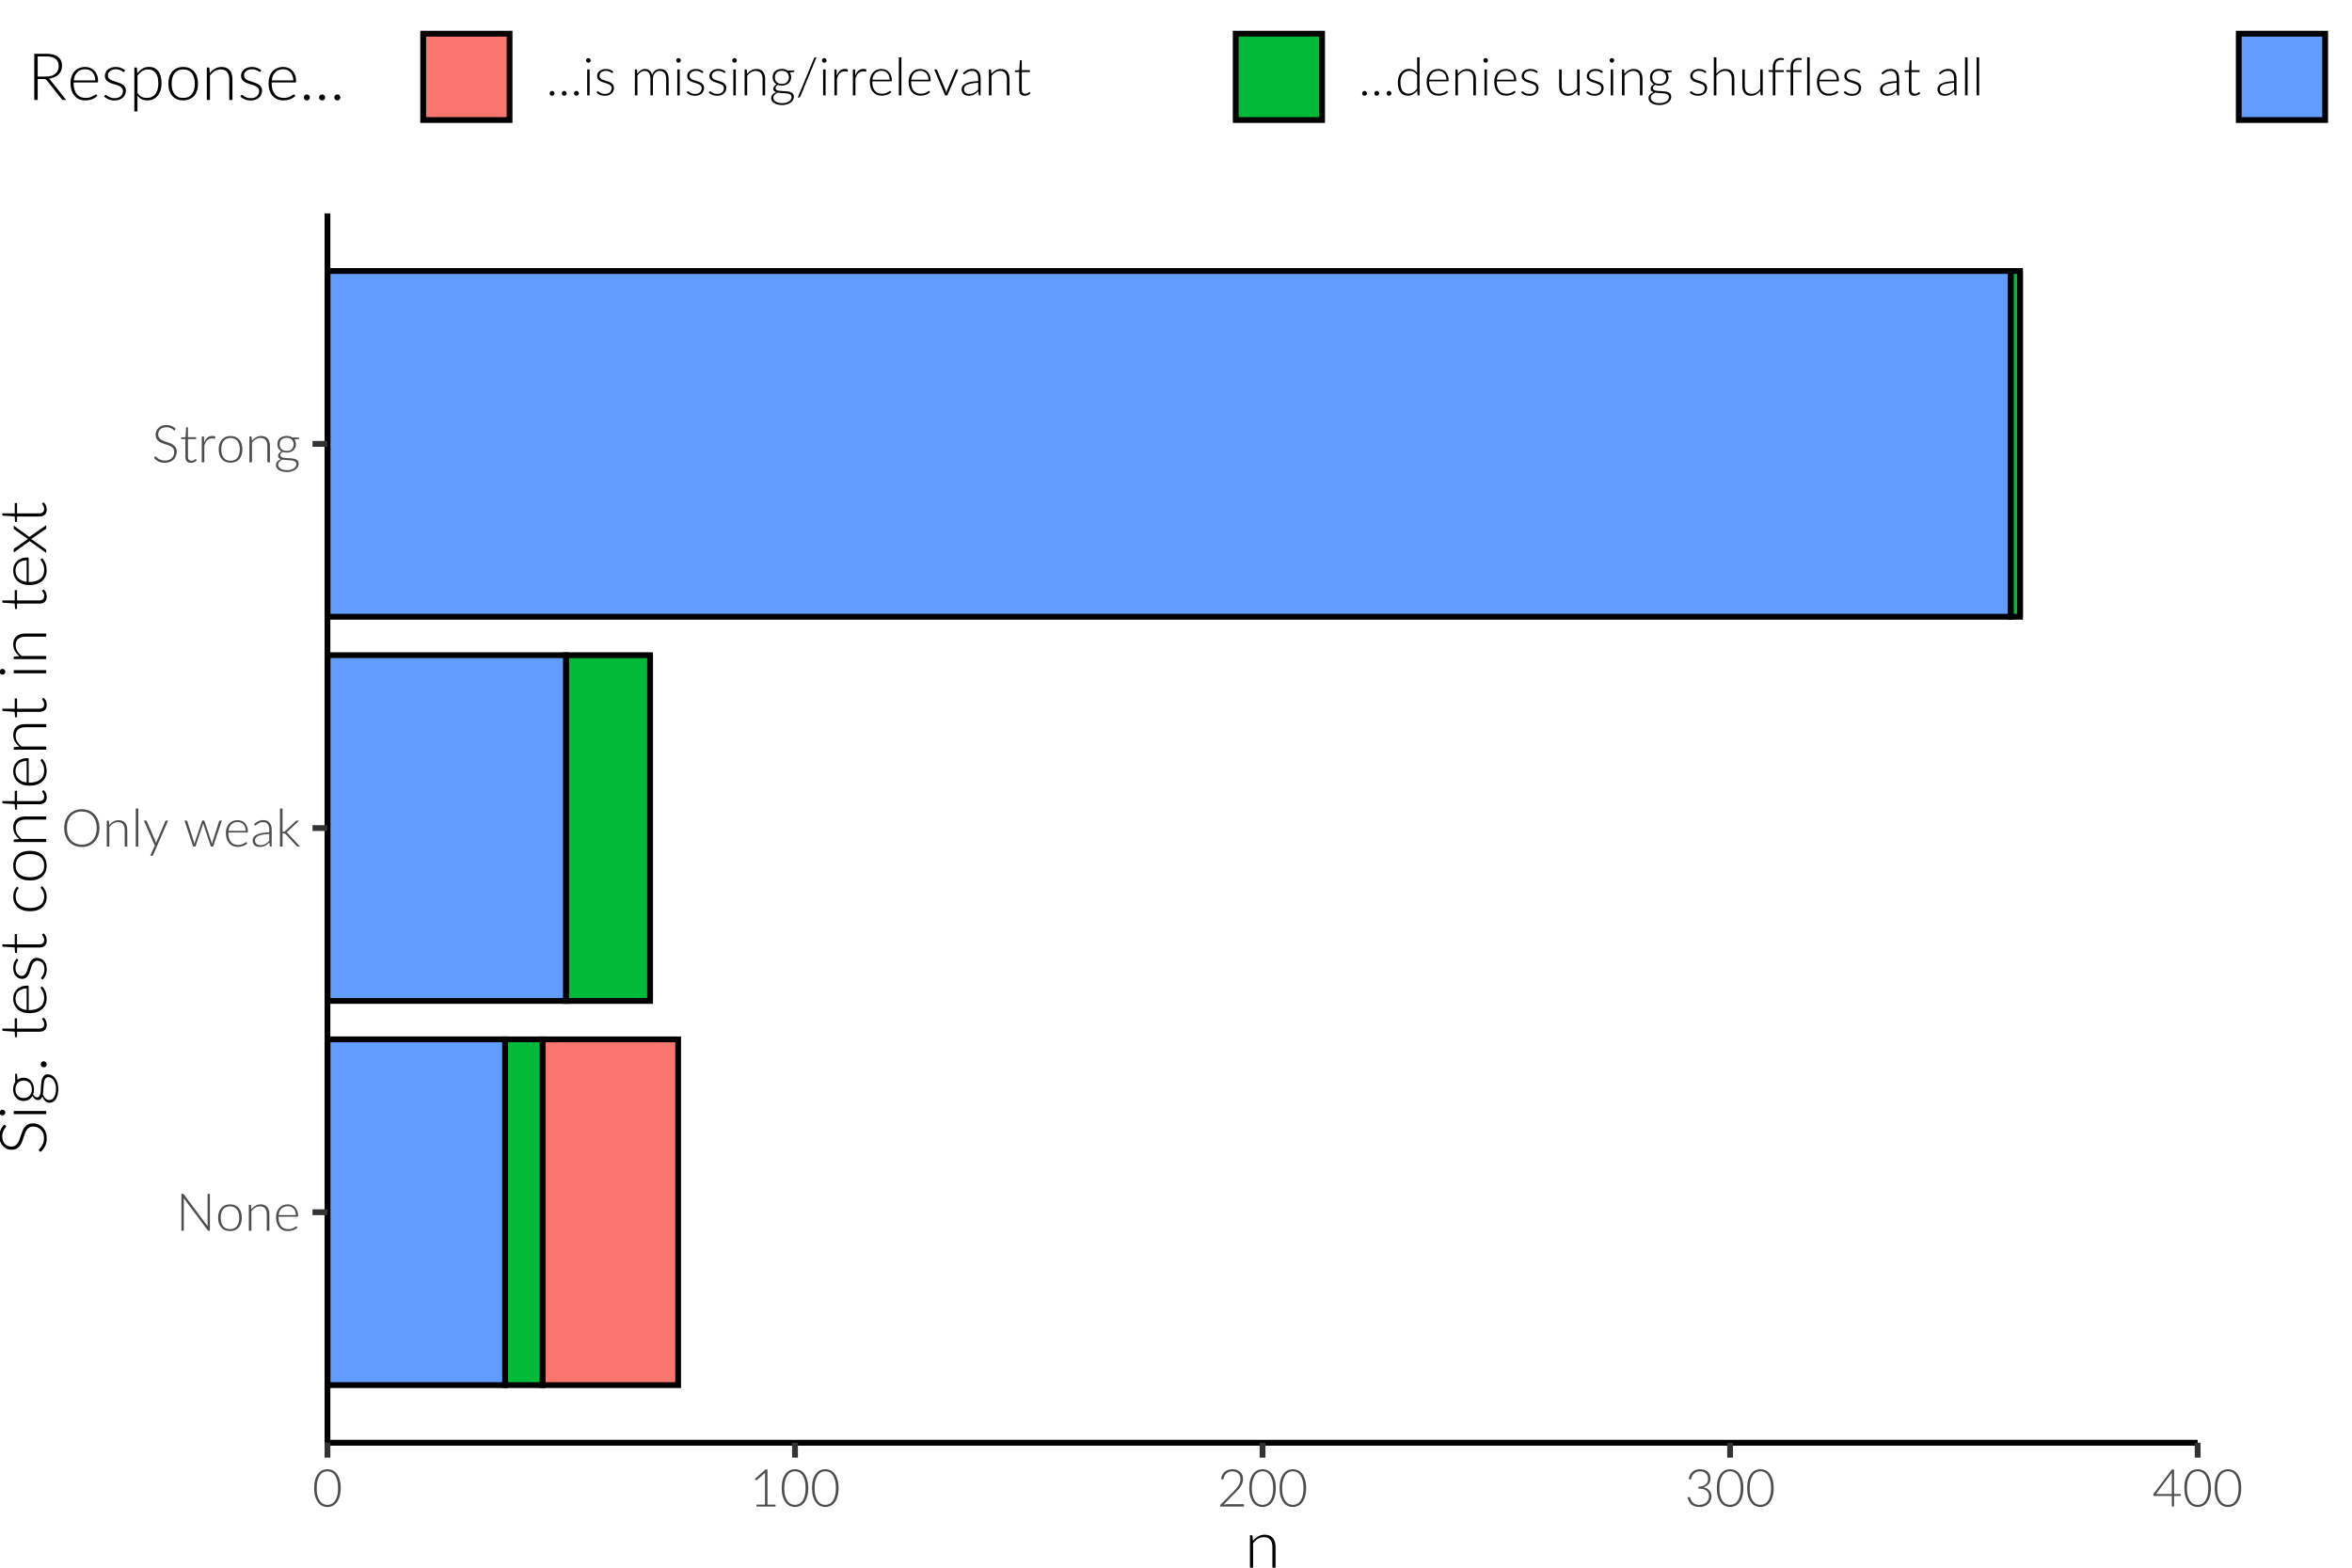 <?xml version="1.0" encoding="UTF-8"?>
<svg xmlns="http://www.w3.org/2000/svg" xmlns:xlink="http://www.w3.org/1999/xlink" width="432pt" height="288pt" viewBox="0 0 432 288" version="1.1">
<defs>
<g>
<symbol overflow="visible" id="glyph0-0">
<path style="stroke:none;" d="M 1.25 -5.438 C 1.32 -5.5 1.398 -5.555 1.484 -5.609 C 1.566 -5.672 1.656 -5.723 1.75 -5.766 C 1.844 -5.816 1.945 -5.852 2.062 -5.875 C 2.176 -5.906 2.301 -5.922 2.438 -5.922 C 2.602 -5.922 2.758 -5.895 2.906 -5.844 C 3.062 -5.801 3.191 -5.734 3.297 -5.641 C 3.41 -5.547 3.5 -5.43 3.562 -5.297 C 3.625 -5.16 3.656 -5.008 3.656 -4.844 C 3.656 -4.664 3.629 -4.516 3.578 -4.391 C 3.523 -4.266 3.457 -4.156 3.375 -4.062 C 3.301 -3.969 3.219 -3.883 3.125 -3.812 C 3.031 -3.738 2.941 -3.672 2.859 -3.609 C 2.773 -3.547 2.703 -3.484 2.641 -3.422 C 2.586 -3.359 2.555 -3.285 2.547 -3.203 L 2.5 -2.656 L 2.188 -2.656 L 2.156 -3.25 C 2.156 -3.344 2.18 -3.426 2.234 -3.5 C 2.285 -3.57 2.348 -3.641 2.422 -3.703 C 2.504 -3.773 2.594 -3.844 2.688 -3.906 C 2.781 -3.977 2.863 -4.055 2.938 -4.141 C 3.02 -4.234 3.086 -4.332 3.141 -4.438 C 3.203 -4.539 3.234 -4.672 3.234 -4.828 C 3.234 -4.941 3.207 -5.039 3.156 -5.125 C 3.113 -5.219 3.055 -5.297 2.984 -5.359 C 2.91 -5.422 2.82 -5.469 2.719 -5.5 C 2.613 -5.531 2.508 -5.547 2.406 -5.547 C 2.25 -5.547 2.117 -5.523 2.016 -5.484 C 1.91 -5.453 1.82 -5.41 1.75 -5.359 C 1.676 -5.316 1.617 -5.273 1.578 -5.234 C 1.535 -5.203 1.504 -5.188 1.484 -5.188 C 1.43 -5.188 1.395 -5.207 1.375 -5.25 Z M 1.969 -1.266 C 1.969 -1.367 2 -1.457 2.062 -1.531 C 2.133 -1.602 2.227 -1.641 2.344 -1.641 C 2.438 -1.641 2.52 -1.602 2.594 -1.531 C 2.664 -1.457 2.703 -1.367 2.703 -1.266 C 2.703 -1.172 2.664 -1.082 2.594 -1 C 2.52 -0.926 2.438 -0.891 2.344 -0.891 C 2.227 -0.891 2.133 -0.926 2.062 -1 C 2 -1.082 1.969 -1.172 1.969 -1.266 Z M 0.219 -6.781 L 4.688 -6.781 L 4.688 0 L 0.219 0 Z M 0.391 -0.172 L 4.516 -0.172 L 4.516 -6.609 L 0.391 -6.609 Z M 0.391 -0.172 "/>
</symbol>
<symbol overflow="visible" id="glyph0-1">
<path style="stroke:none;" d="M 6.234 -6.781 L 6.234 0 L 6.016 0 C 5.973 0 5.938 -0.004 5.906 -0.016 C 5.875 -0.035 5.848 -0.062 5.828 -0.094 L 1.422 -5.984 C 1.43 -5.891 1.438 -5.801 1.438 -5.719 L 1.438 0 L 1 0 L 1 -6.781 L 1.25 -6.781 C 1.289 -6.781 1.32 -6.773 1.344 -6.766 C 1.375 -6.754 1.398 -6.734 1.422 -6.703 L 5.828 -0.812 C 5.816 -0.914 5.812 -1.008 5.812 -1.094 L 5.812 -6.781 Z M 6.234 -6.781 "/>
</symbol>
<symbol overflow="visible" id="glyph0-2">
<path style="stroke:none;" d="M 2.672 -4.844 C 3.016 -4.844 3.32 -4.785 3.594 -4.672 C 3.863 -4.555 4.094 -4.391 4.281 -4.172 C 4.469 -3.961 4.609 -3.707 4.703 -3.406 C 4.797 -3.102 4.844 -2.766 4.844 -2.391 C 4.844 -2.016 4.797 -1.676 4.703 -1.375 C 4.609 -1.07 4.469 -0.812 4.281 -0.594 C 4.094 -0.383 3.863 -0.223 3.594 -0.109 C 3.32 0.004 3.016 0.062 2.672 0.062 C 2.328 0.062 2.02 0.004 1.75 -0.109 C 1.488 -0.223 1.266 -0.383 1.078 -0.594 C 0.891 -0.812 0.742 -1.07 0.641 -1.375 C 0.547 -1.676 0.5 -2.016 0.5 -2.391 C 0.5 -2.766 0.547 -3.102 0.641 -3.406 C 0.742 -3.707 0.891 -3.961 1.078 -4.172 C 1.266 -4.391 1.488 -4.555 1.75 -4.672 C 2.02 -4.785 2.328 -4.844 2.672 -4.844 Z M 2.672 -0.297 C 2.961 -0.297 3.211 -0.344 3.422 -0.438 C 3.629 -0.539 3.805 -0.68 3.953 -0.859 C 4.098 -1.047 4.203 -1.266 4.266 -1.516 C 4.336 -1.773 4.375 -2.066 4.375 -2.391 C 4.375 -2.703 4.336 -2.988 4.266 -3.25 C 4.203 -3.508 4.098 -3.727 3.953 -3.906 C 3.805 -4.094 3.629 -4.234 3.422 -4.328 C 3.211 -4.43 2.961 -4.484 2.672 -4.484 C 2.391 -4.484 2.141 -4.43 1.922 -4.328 C 1.711 -4.234 1.535 -4.094 1.391 -3.906 C 1.254 -3.727 1.148 -3.508 1.078 -3.25 C 1.004 -2.988 0.969 -2.703 0.969 -2.391 C 0.969 -2.066 1.004 -1.773 1.078 -1.516 C 1.148 -1.266 1.254 -1.047 1.391 -0.859 C 1.535 -0.68 1.711 -0.539 1.922 -0.438 C 2.141 -0.344 2.391 -0.297 2.672 -0.297 Z M 2.672 -0.297 "/>
</symbol>
<symbol overflow="visible" id="glyph0-3">
<path style="stroke:none;" d="M 1.219 -3.938 C 1.438 -4.207 1.691 -4.426 1.984 -4.594 C 2.273 -4.758 2.598 -4.844 2.953 -4.844 C 3.211 -4.844 3.441 -4.801 3.641 -4.719 C 3.848 -4.633 4.016 -4.516 4.141 -4.359 C 4.273 -4.203 4.375 -4.016 4.438 -3.797 C 4.508 -3.578 4.547 -3.328 4.547 -3.047 L 4.547 0 L 4.078 0 L 4.078 -3.047 C 4.078 -3.492 3.973 -3.844 3.766 -4.094 C 3.566 -4.352 3.258 -4.484 2.844 -4.484 C 2.531 -4.484 2.238 -4.406 1.969 -4.25 C 1.695 -4.094 1.457 -3.875 1.25 -3.594 L 1.25 0 L 0.781 0 L 0.781 -4.766 L 1.047 -4.766 C 1.117 -4.766 1.164 -4.727 1.188 -4.656 Z M 1.219 -3.938 "/>
</symbol>
<symbol overflow="visible" id="glyph0-4">
<path style="stroke:none;" d="M 4.141 -2.875 C 4.141 -3.125 4.102 -3.348 4.031 -3.547 C 3.957 -3.754 3.852 -3.926 3.719 -4.062 C 3.594 -4.207 3.438 -4.316 3.25 -4.391 C 3.07 -4.473 2.875 -4.516 2.656 -4.516 C 2.406 -4.516 2.18 -4.473 1.984 -4.391 C 1.797 -4.316 1.629 -4.207 1.484 -4.062 C 1.348 -3.914 1.234 -3.742 1.141 -3.547 C 1.055 -3.348 1 -3.125 0.969 -2.875 Z M 0.953 -2.578 L 0.953 -2.484 C 0.953 -2.129 0.992 -1.812 1.078 -1.531 C 1.16 -1.258 1.273 -1.031 1.422 -0.844 C 1.578 -0.664 1.766 -0.531 1.984 -0.438 C 2.203 -0.344 2.445 -0.297 2.719 -0.297 C 2.957 -0.297 3.164 -0.32 3.344 -0.375 C 3.52 -0.426 3.664 -0.484 3.781 -0.547 C 3.906 -0.617 4 -0.68 4.062 -0.734 C 4.133 -0.785 4.188 -0.812 4.219 -0.812 C 4.258 -0.812 4.289 -0.797 4.312 -0.766 L 4.438 -0.609 C 4.363 -0.516 4.266 -0.426 4.141 -0.344 C 4.016 -0.258 3.875 -0.188 3.719 -0.125 C 3.562 -0.07 3.395 -0.031 3.219 0 C 3.039 0.039 2.863 0.062 2.688 0.062 C 2.352 0.062 2.051 0.004 1.781 -0.109 C 1.52 -0.223 1.289 -0.391 1.094 -0.609 C 0.906 -0.828 0.758 -1.094 0.656 -1.406 C 0.551 -1.719 0.5 -2.078 0.5 -2.484 C 0.5 -2.828 0.547 -3.141 0.641 -3.422 C 0.742 -3.711 0.883 -3.961 1.062 -4.172 C 1.25 -4.391 1.473 -4.555 1.734 -4.672 C 2.004 -4.785 2.312 -4.844 2.656 -4.844 C 2.926 -4.844 3.176 -4.797 3.406 -4.703 C 3.633 -4.617 3.832 -4.484 4 -4.297 C 4.164 -4.117 4.297 -3.898 4.391 -3.641 C 4.492 -3.391 4.547 -3.098 4.547 -2.766 C 4.547 -2.691 4.535 -2.641 4.516 -2.609 C 4.492 -2.586 4.461 -2.578 4.422 -2.578 Z M 0.953 -2.578 "/>
</symbol>
<symbol overflow="visible" id="glyph0-5">
<path style="stroke:none;" d="M 7.031 -3.391 C 7.031 -2.867 6.953 -2.395 6.797 -1.969 C 6.641 -1.539 6.414 -1.176 6.125 -0.875 C 5.844 -0.57 5.504 -0.336 5.109 -0.172 C 4.711 -0.004 4.273 0.078 3.797 0.078 C 3.316 0.078 2.879 -0.004 2.484 -0.172 C 2.086 -0.336 1.742 -0.57 1.453 -0.875 C 1.172 -1.176 0.953 -1.539 0.797 -1.969 C 0.641 -2.395 0.562 -2.867 0.562 -3.391 C 0.562 -3.91 0.641 -4.383 0.797 -4.812 C 0.953 -5.238 1.172 -5.602 1.453 -5.906 C 1.742 -6.207 2.086 -6.441 2.484 -6.609 C 2.879 -6.773 3.316 -6.859 3.797 -6.859 C 4.273 -6.859 4.711 -6.773 5.109 -6.609 C 5.504 -6.453 5.844 -6.219 6.125 -5.906 C 6.414 -5.602 6.641 -5.238 6.797 -4.812 C 6.953 -4.383 7.031 -3.91 7.031 -3.391 Z M 6.531 -3.391 C 6.531 -3.867 6.461 -4.297 6.328 -4.672 C 6.191 -5.047 6.004 -5.363 5.766 -5.625 C 5.523 -5.895 5.238 -6.098 4.906 -6.234 C 4.57 -6.367 4.203 -6.438 3.797 -6.438 C 3.391 -6.438 3.02 -6.367 2.688 -6.234 C 2.352 -6.098 2.062 -5.895 1.812 -5.625 C 1.57 -5.363 1.383 -5.047 1.25 -4.672 C 1.125 -4.297 1.062 -3.867 1.062 -3.391 C 1.062 -2.922 1.125 -2.492 1.25 -2.109 C 1.383 -1.734 1.57 -1.414 1.812 -1.156 C 2.062 -0.895 2.352 -0.695 2.688 -0.562 C 3.02 -0.426 3.391 -0.359 3.797 -0.359 C 4.203 -0.359 4.57 -0.426 4.906 -0.562 C 5.238 -0.695 5.523 -0.895 5.766 -1.156 C 6.004 -1.414 6.191 -1.734 6.328 -2.109 C 6.461 -2.492 6.531 -2.922 6.531 -3.391 Z M 6.531 -3.391 "/>
</symbol>
<symbol overflow="visible" id="glyph0-6">
<path style="stroke:none;" d="M 1.297 -6.984 L 1.297 0 L 0.828 0 L 0.828 -6.984 Z M 1.297 -6.984 "/>
</symbol>
<symbol overflow="visible" id="glyph0-7">
<path style="stroke:none;" d="M 4.641 -4.766 L 1.906 1.531 C 1.883 1.582 1.859 1.617 1.828 1.641 C 1.797 1.672 1.75 1.688 1.688 1.688 L 1.359 1.688 L 2.203 -0.172 L 0.188 -4.766 L 0.562 -4.766 C 0.613 -4.766 0.648 -4.754 0.672 -4.734 C 0.703 -4.711 0.723 -4.688 0.734 -4.656 L 2.344 -0.938 C 2.363 -0.895 2.379 -0.848 2.391 -0.797 C 2.41 -0.742 2.426 -0.691 2.438 -0.641 C 2.445 -0.691 2.461 -0.742 2.484 -0.797 C 2.504 -0.848 2.523 -0.895 2.547 -0.938 L 4.125 -4.656 C 4.145 -4.688 4.164 -4.711 4.188 -4.734 C 4.219 -4.754 4.254 -4.766 4.297 -4.766 Z M 4.641 -4.766 "/>
</symbol>
<symbol overflow="visible" id="glyph0-8">
<path style="stroke:none;" d=""/>
</symbol>
<symbol overflow="visible" id="glyph0-9">
<path style="stroke:none;" d="M 7.094 -4.766 L 5.5 0 L 5.156 0 C 5.102 0 5.066 -0.031 5.047 -0.094 L 3.75 -3.984 C 3.727 -4.023 3.711 -4.066 3.703 -4.109 C 3.691 -4.16 3.68 -4.211 3.672 -4.266 C 3.648 -4.172 3.625 -4.078 3.594 -3.984 L 2.281 -0.094 C 2.258 -0.031 2.219 0 2.156 0 L 1.828 0 L 0.234 -4.766 L 0.578 -4.766 C 0.629 -4.766 0.664 -4.754 0.688 -4.734 C 0.719 -4.711 0.738 -4.688 0.75 -4.656 L 1.953 -0.891 C 1.973 -0.816 1.988 -0.742 2 -0.672 C 2.02 -0.609 2.035 -0.539 2.047 -0.469 C 2.066 -0.539 2.086 -0.609 2.109 -0.672 C 2.129 -0.742 2.148 -0.816 2.172 -0.891 L 3.453 -4.688 C 3.473 -4.758 3.516 -4.797 3.578 -4.797 L 3.766 -4.797 C 3.836 -4.797 3.883 -4.758 3.906 -4.688 L 5.172 -0.891 C 5.191 -0.816 5.211 -0.742 5.234 -0.672 C 5.254 -0.609 5.273 -0.547 5.297 -0.484 C 5.305 -0.547 5.316 -0.609 5.328 -0.672 C 5.348 -0.742 5.367 -0.816 5.391 -0.891 L 6.594 -4.656 C 6.613 -4.688 6.633 -4.711 6.656 -4.734 C 6.688 -4.754 6.723 -4.766 6.766 -4.766 Z M 7.094 -4.766 "/>
</symbol>
<symbol overflow="visible" id="glyph0-10">
<path style="stroke:none;" d="M 3.453 -2.312 C 3.004 -2.289 2.613 -2.25 2.281 -2.188 C 1.957 -2.133 1.688 -2.062 1.469 -1.969 C 1.258 -1.875 1.102 -1.758 1 -1.625 C 0.895 -1.488 0.844 -1.336 0.844 -1.172 C 0.844 -1.016 0.867 -0.875 0.922 -0.75 C 0.973 -0.633 1.039 -0.539 1.125 -0.469 C 1.219 -0.395 1.32 -0.336 1.438 -0.297 C 1.551 -0.266 1.672 -0.25 1.797 -0.25 C 1.984 -0.25 2.156 -0.27 2.312 -0.312 C 2.469 -0.352 2.613 -0.41 2.75 -0.484 C 2.883 -0.555 3.008 -0.641 3.125 -0.734 C 3.238 -0.836 3.348 -0.945 3.453 -1.062 Z M 0.656 -4.094 C 0.906 -4.344 1.164 -4.531 1.438 -4.656 C 1.719 -4.789 2.031 -4.859 2.375 -4.859 C 2.633 -4.859 2.859 -4.816 3.047 -4.734 C 3.234 -4.648 3.391 -4.531 3.516 -4.375 C 3.648 -4.227 3.75 -4.047 3.812 -3.828 C 3.875 -3.609 3.906 -3.367 3.906 -3.109 L 3.906 0 L 3.719 0 C 3.625 0 3.566 -0.047 3.547 -0.141 L 3.484 -0.75 C 3.348 -0.625 3.211 -0.508 3.078 -0.406 C 2.953 -0.301 2.816 -0.211 2.672 -0.141 C 2.535 -0.066 2.383 -0.016 2.219 0.016 C 2.062 0.055 1.883 0.078 1.688 0.078 C 1.52 0.078 1.359 0.051 1.203 0 C 1.055 -0.039 0.922 -0.109 0.797 -0.203 C 0.68 -0.305 0.586 -0.438 0.516 -0.594 C 0.441 -0.75 0.406 -0.938 0.406 -1.156 C 0.406 -1.352 0.461 -1.535 0.578 -1.703 C 0.691 -1.879 0.867 -2.031 1.109 -2.156 C 1.359 -2.289 1.676 -2.395 2.062 -2.469 C 2.445 -2.551 2.91 -2.598 3.453 -2.609 L 3.453 -3.109 C 3.453 -3.547 3.359 -3.883 3.172 -4.125 C 2.984 -4.363 2.703 -4.484 2.328 -4.484 C 2.098 -4.484 1.898 -4.453 1.734 -4.391 C 1.578 -4.328 1.441 -4.254 1.328 -4.172 C 1.211 -4.098 1.117 -4.031 1.047 -3.969 C 0.984 -3.906 0.926 -3.875 0.875 -3.875 C 0.844 -3.875 0.816 -3.879 0.797 -3.891 C 0.773 -3.91 0.754 -3.93 0.734 -3.953 Z M 0.656 -4.094 "/>
</symbol>
<symbol overflow="visible" id="glyph0-11">
<path style="stroke:none;" d="M 1.25 -6.984 L 1.25 -2.719 L 1.469 -2.719 C 1.508 -2.719 1.551 -2.723 1.594 -2.734 C 1.633 -2.754 1.68 -2.785 1.734 -2.828 L 3.641 -4.656 C 3.672 -4.688 3.703 -4.711 3.734 -4.734 C 3.773 -4.754 3.828 -4.766 3.891 -4.766 L 4.297 -4.766 L 2.188 -2.766 C 2.125 -2.703 2.062 -2.648 2 -2.609 C 2.051 -2.586 2.094 -2.555 2.125 -2.516 C 2.164 -2.484 2.203 -2.445 2.234 -2.406 L 4.453 0 L 4.047 0 C 4.004 0 3.961 -0.004 3.922 -0.016 C 3.891 -0.035 3.859 -0.066 3.828 -0.109 L 1.828 -2.266 C 1.797 -2.285 1.77 -2.305 1.75 -2.328 C 1.727 -2.348 1.703 -2.363 1.672 -2.375 C 1.648 -2.383 1.617 -2.391 1.578 -2.391 C 1.547 -2.398 1.508 -2.406 1.469 -2.406 L 1.25 -2.406 L 1.25 0 L 0.781 0 L 0.781 -6.984 Z M 1.25 -6.984 "/>
</symbol>
<symbol overflow="visible" id="glyph0-12">
<path style="stroke:none;" d="M 4.297 -5.969 C 4.266 -5.906 4.223 -5.875 4.172 -5.875 C 4.129 -5.875 4.078 -5.906 4.016 -5.969 C 3.953 -6.031 3.863 -6.098 3.75 -6.172 C 3.633 -6.242 3.492 -6.305 3.328 -6.359 C 3.16 -6.422 2.953 -6.453 2.703 -6.453 C 2.461 -6.453 2.25 -6.414 2.062 -6.344 C 1.875 -6.281 1.711 -6.188 1.578 -6.062 C 1.453 -5.938 1.359 -5.797 1.297 -5.641 C 1.234 -5.484 1.203 -5.316 1.203 -5.141 C 1.203 -4.91 1.25 -4.719 1.344 -4.562 C 1.438 -4.414 1.562 -4.289 1.719 -4.188 C 1.883 -4.082 2.066 -3.992 2.266 -3.922 C 2.473 -3.848 2.68 -3.773 2.891 -3.703 C 3.109 -3.629 3.316 -3.551 3.516 -3.469 C 3.723 -3.383 3.906 -3.273 4.062 -3.141 C 4.227 -3.016 4.359 -2.859 4.453 -2.672 C 4.555 -2.492 4.609 -2.266 4.609 -1.984 C 4.609 -1.691 4.555 -1.422 4.453 -1.172 C 4.359 -0.922 4.219 -0.703 4.031 -0.516 C 3.844 -0.336 3.613 -0.191 3.344 -0.078 C 3.082 0.023 2.781 0.078 2.438 0.078 C 1.988 0.078 1.602 0 1.281 -0.156 C 0.957 -0.312 0.672 -0.531 0.422 -0.812 L 0.562 -1.016 C 0.602 -1.066 0.648 -1.094 0.703 -1.094 C 0.723 -1.094 0.754 -1.07 0.797 -1.031 C 0.848 -1 0.906 -0.953 0.969 -0.891 C 1.031 -0.836 1.102 -0.773 1.188 -0.703 C 1.281 -0.641 1.383 -0.582 1.5 -0.531 C 1.625 -0.477 1.766 -0.43 1.922 -0.391 C 2.078 -0.348 2.25 -0.328 2.438 -0.328 C 2.707 -0.328 2.945 -0.367 3.156 -0.453 C 3.375 -0.535 3.555 -0.645 3.703 -0.781 C 3.848 -0.926 3.957 -1.094 4.031 -1.281 C 4.102 -1.477 4.141 -1.688 4.141 -1.906 C 4.141 -2.145 4.094 -2.344 4 -2.5 C 3.906 -2.656 3.773 -2.785 3.609 -2.891 C 3.453 -2.992 3.27 -3.078 3.062 -3.141 C 2.863 -3.211 2.656 -3.281 2.438 -3.344 C 2.227 -3.414 2.02 -3.492 1.812 -3.578 C 1.613 -3.66 1.43 -3.766 1.266 -3.891 C 1.109 -4.023 0.977 -4.188 0.875 -4.375 C 0.781 -4.57 0.734 -4.816 0.734 -5.109 C 0.734 -5.336 0.773 -5.555 0.859 -5.766 C 0.953 -5.984 1.082 -6.172 1.25 -6.328 C 1.414 -6.492 1.617 -6.625 1.859 -6.719 C 2.109 -6.812 2.391 -6.859 2.703 -6.859 C 3.055 -6.859 3.367 -6.801 3.641 -6.688 C 3.922 -6.582 4.176 -6.414 4.406 -6.188 Z M 4.297 -5.969 "/>
</symbol>
<symbol overflow="visible" id="glyph0-13">
<path style="stroke:none;" d="M 2.094 0.078 C 1.77 0.078 1.516 -0.008 1.328 -0.188 C 1.148 -0.363 1.062 -0.641 1.062 -1.016 L 1.062 -4.281 L 0.375 -4.281 C 0.344 -4.281 0.316 -4.289 0.297 -4.312 C 0.273 -4.332 0.266 -4.359 0.266 -4.391 L 0.266 -4.578 L 1.078 -4.625 L 1.188 -6.344 C 1.195 -6.363 1.207 -6.383 1.219 -6.406 C 1.238 -6.438 1.27 -6.453 1.312 -6.453 L 1.531 -6.453 L 1.531 -4.625 L 3.031 -4.625 L 3.031 -4.281 L 1.531 -4.281 L 1.531 -1.047 C 1.531 -0.91 1.547 -0.797 1.578 -0.703 C 1.609 -0.609 1.648 -0.531 1.703 -0.469 C 1.766 -0.414 1.836 -0.375 1.922 -0.344 C 2.004 -0.312 2.094 -0.297 2.188 -0.297 C 2.301 -0.297 2.398 -0.312 2.484 -0.344 C 2.566 -0.375 2.633 -0.41 2.688 -0.453 C 2.75 -0.492 2.801 -0.531 2.844 -0.562 C 2.883 -0.602 2.914 -0.625 2.938 -0.625 C 2.957 -0.625 2.984 -0.609 3.016 -0.578 L 3.141 -0.375 C 3.016 -0.238 2.859 -0.129 2.672 -0.047 C 2.484 0.035 2.289 0.078 2.094 0.078 Z M 2.094 0.078 "/>
</symbol>
<symbol overflow="visible" id="glyph0-14">
<path style="stroke:none;" d="M 1.219 -3.625 C 1.289 -3.82 1.375 -3.992 1.469 -4.141 C 1.562 -4.297 1.672 -4.426 1.797 -4.531 C 1.922 -4.633 2.055 -4.711 2.203 -4.766 C 2.359 -4.828 2.531 -4.859 2.719 -4.859 C 2.82 -4.859 2.922 -4.848 3.016 -4.828 C 3.109 -4.805 3.191 -4.773 3.266 -4.734 L 3.234 -4.422 C 3.211 -4.367 3.18 -4.344 3.141 -4.344 C 3.098 -4.344 3.035 -4.352 2.953 -4.375 C 2.879 -4.395 2.781 -4.406 2.656 -4.406 C 2.469 -4.406 2.301 -4.375 2.156 -4.312 C 2.02 -4.258 1.895 -4.176 1.781 -4.062 C 1.664 -3.957 1.566 -3.82 1.484 -3.656 C 1.398 -3.488 1.32 -3.301 1.25 -3.094 L 1.25 0 L 0.781 0 L 0.781 -4.766 L 1.031 -4.766 C 1.082 -4.766 1.117 -4.754 1.141 -4.734 C 1.172 -4.711 1.188 -4.676 1.188 -4.625 Z M 1.219 -3.625 "/>
</symbol>
<symbol overflow="visible" id="glyph0-15">
<path style="stroke:none;" d="M 2.344 -2.109 C 2.551 -2.109 2.734 -2.133 2.891 -2.188 C 3.047 -2.25 3.176 -2.332 3.281 -2.438 C 3.395 -2.551 3.477 -2.68 3.531 -2.828 C 3.594 -2.973 3.625 -3.133 3.625 -3.312 C 3.625 -3.488 3.594 -3.648 3.531 -3.797 C 3.477 -3.953 3.395 -4.082 3.281 -4.188 C 3.176 -4.289 3.039 -4.367 2.875 -4.422 C 2.719 -4.484 2.539 -4.516 2.344 -4.516 C 2.145 -4.516 1.961 -4.484 1.797 -4.422 C 1.641 -4.367 1.504 -4.289 1.391 -4.188 C 1.285 -4.082 1.203 -3.953 1.141 -3.797 C 1.086 -3.648 1.062 -3.488 1.062 -3.312 C 1.062 -3.133 1.086 -2.973 1.141 -2.828 C 1.203 -2.68 1.285 -2.551 1.391 -2.438 C 1.504 -2.332 1.641 -2.25 1.797 -2.188 C 1.961 -2.133 2.145 -2.109 2.344 -2.109 Z M 4.125 0.328 C 4.125 0.172 4.082 0.051 4 -0.031 C 3.926 -0.125 3.82 -0.195 3.688 -0.25 C 3.562 -0.301 3.41 -0.336 3.234 -0.359 C 3.066 -0.379 2.891 -0.395 2.703 -0.406 C 2.516 -0.414 2.328 -0.426 2.141 -0.438 C 1.953 -0.445 1.773 -0.469 1.609 -0.5 C 1.484 -0.445 1.367 -0.391 1.266 -0.328 C 1.172 -0.266 1.086 -0.191 1.016 -0.109 C 0.941 -0.035 0.883 0.047 0.844 0.141 C 0.801 0.234 0.781 0.336 0.781 0.453 C 0.781 0.586 0.816 0.711 0.891 0.828 C 0.961 0.953 1.066 1.055 1.203 1.141 C 1.336 1.234 1.504 1.305 1.703 1.359 C 1.91 1.41 2.145 1.438 2.406 1.438 C 2.645 1.438 2.867 1.41 3.078 1.359 C 3.297 1.305 3.477 1.227 3.625 1.125 C 3.781 1.031 3.898 0.91 3.984 0.766 C 4.078 0.629 4.125 0.484 4.125 0.328 Z M 4.625 -4.562 L 4.625 -4.406 C 4.625 -4.332 4.582 -4.289 4.5 -4.281 L 3.766 -4.219 C 3.859 -4.094 3.926 -3.957 3.969 -3.812 C 4.02 -3.664 4.047 -3.504 4.047 -3.328 C 4.047 -3.098 4.004 -2.891 3.922 -2.703 C 3.836 -2.516 3.723 -2.352 3.578 -2.219 C 3.43 -2.082 3.25 -1.977 3.031 -1.906 C 2.82 -1.832 2.594 -1.797 2.344 -1.797 C 2.07 -1.797 1.828 -1.836 1.609 -1.922 C 1.473 -1.848 1.363 -1.758 1.281 -1.656 C 1.207 -1.551 1.172 -1.445 1.172 -1.344 C 1.172 -1.207 1.219 -1.102 1.312 -1.031 C 1.406 -0.957 1.531 -0.898 1.688 -0.859 C 1.852 -0.828 2.035 -0.805 2.234 -0.797 C 2.441 -0.785 2.648 -0.773 2.859 -0.766 C 3.066 -0.754 3.27 -0.734 3.469 -0.703 C 3.676 -0.68 3.859 -0.633 4.016 -0.562 C 4.18 -0.488 4.312 -0.383 4.406 -0.25 C 4.5 -0.125 4.547 0.047 4.547 0.266 C 4.547 0.461 4.492 0.648 4.391 0.828 C 4.297 1.016 4.156 1.176 3.969 1.312 C 3.781 1.457 3.551 1.57 3.281 1.656 C 3.02 1.738 2.727 1.781 2.406 1.781 C 2.07 1.781 1.773 1.742 1.516 1.672 C 1.266 1.609 1.051 1.516 0.875 1.391 C 0.707 1.273 0.582 1.141 0.5 0.984 C 0.414 0.836 0.375 0.676 0.375 0.5 C 0.375 0.25 0.457 0.035 0.625 -0.141 C 0.789 -0.328 1.016 -0.473 1.297 -0.578 C 1.141 -0.629 1.008 -0.707 0.906 -0.812 C 0.812 -0.914 0.766 -1.055 0.766 -1.234 C 0.766 -1.297 0.773 -1.363 0.797 -1.438 C 0.828 -1.508 0.867 -1.582 0.922 -1.656 C 0.973 -1.727 1.035 -1.797 1.109 -1.859 C 1.18 -1.93 1.266 -1.988 1.359 -2.031 C 1.129 -2.164 0.953 -2.344 0.828 -2.562 C 0.703 -2.781 0.641 -3.035 0.641 -3.328 C 0.641 -3.555 0.676 -3.766 0.75 -3.953 C 0.832 -4.141 0.945 -4.301 1.094 -4.438 C 1.25 -4.57 1.43 -4.676 1.641 -4.75 C 1.859 -4.82 2.094 -4.859 2.344 -4.859 C 2.551 -4.859 2.742 -4.832 2.922 -4.781 C 3.098 -4.727 3.258 -4.656 3.406 -4.562 Z M 4.625 -4.562 "/>
</symbol>
<symbol overflow="visible" id="glyph0-16">
<path style="stroke:none;" d="M 5.219 -3.391 C 5.219 -2.797 5.148 -2.281 5.016 -1.844 C 4.891 -1.414 4.719 -1.055 4.5 -0.766 C 4.281 -0.484 4.02 -0.27 3.719 -0.125 C 3.426 0.008 3.113 0.078 2.781 0.078 C 2.445 0.078 2.129 0.008 1.828 -0.125 C 1.535 -0.27 1.281 -0.484 1.062 -0.766 C 0.844 -1.055 0.664 -1.414 0.531 -1.844 C 0.406 -2.281 0.344 -2.797 0.344 -3.391 C 0.344 -3.984 0.406 -4.5 0.531 -4.938 C 0.664 -5.375 0.844 -5.734 1.062 -6.016 C 1.281 -6.305 1.535 -6.52 1.828 -6.656 C 2.129 -6.789 2.445 -6.859 2.781 -6.859 C 3.113 -6.859 3.426 -6.789 3.719 -6.656 C 4.02 -6.52 4.281 -6.305 4.5 -6.016 C 4.719 -5.734 4.891 -5.375 5.016 -4.938 C 5.148 -4.5 5.219 -3.984 5.219 -3.391 Z M 4.734 -3.391 C 4.734 -3.941 4.68 -4.41 4.578 -4.797 C 4.473 -5.191 4.332 -5.516 4.156 -5.766 C 3.977 -6.016 3.77 -6.195 3.531 -6.312 C 3.289 -6.426 3.039 -6.484 2.781 -6.484 C 2.52 -6.484 2.27 -6.426 2.031 -6.312 C 1.789 -6.195 1.582 -6.016 1.406 -5.766 C 1.227 -5.516 1.082 -5.191 0.969 -4.797 C 0.863 -4.41 0.812 -3.941 0.812 -3.391 C 0.812 -2.836 0.863 -2.367 0.969 -1.984 C 1.082 -1.598 1.227 -1.281 1.406 -1.031 C 1.582 -0.781 1.789 -0.598 2.031 -0.484 C 2.27 -0.367 2.52 -0.312 2.781 -0.312 C 3.039 -0.312 3.289 -0.367 3.531 -0.484 C 3.77 -0.598 3.977 -0.781 4.156 -1.031 C 4.332 -1.281 4.473 -1.598 4.578 -1.984 C 4.68 -2.367 4.734 -2.836 4.734 -3.391 Z M 4.734 -3.391 "/>
</symbol>
<symbol overflow="visible" id="glyph0-17">
<path style="stroke:none;" d="M 4.781 -0.359 L 4.781 0 L 1.281 0 L 1.281 -0.359 L 2.844 -0.359 L 2.844 -5.859 C 2.844 -5.973 2.848 -6.086 2.859 -6.203 L 1.359 -4.875 C 1.316 -4.844 1.27 -4.828 1.219 -4.828 C 1.176 -4.836 1.145 -4.859 1.125 -4.891 L 0.984 -5.078 L 2.938 -6.812 L 3.297 -6.812 L 3.297 -0.359 Z M 4.781 -0.359 "/>
</symbol>
<symbol overflow="visible" id="glyph0-18">
<path style="stroke:none;" d="M 4.766 -0.438 C 4.816 -0.438 4.859 -0.422 4.891 -0.391 C 4.922 -0.359 4.938 -0.316 4.938 -0.266 L 4.938 0 L 0.547 0 L 0.547 -0.156 C 0.547 -0.195 0.555 -0.234 0.578 -0.266 C 0.598 -0.305 0.617 -0.336 0.641 -0.359 L 2.969 -2.703 C 3.156 -2.898 3.328 -3.086 3.484 -3.266 C 3.648 -3.453 3.789 -3.641 3.906 -3.828 C 4.031 -4.016 4.125 -4.203 4.188 -4.391 C 4.258 -4.586 4.297 -4.797 4.297 -5.016 C 4.297 -5.266 4.254 -5.484 4.172 -5.672 C 4.086 -5.859 3.977 -6.008 3.844 -6.125 C 3.707 -6.238 3.547 -6.32 3.359 -6.375 C 3.18 -6.438 2.992 -6.469 2.797 -6.469 C 2.586 -6.469 2.391 -6.438 2.203 -6.375 C 2.023 -6.312 1.863 -6.219 1.719 -6.094 C 1.582 -5.977 1.469 -5.836 1.375 -5.672 C 1.289 -5.516 1.227 -5.344 1.188 -5.156 C 1.164 -5.082 1.133 -5.035 1.094 -5.016 C 1.062 -4.992 1.016 -4.988 0.953 -5 L 0.719 -5.031 C 0.758 -5.32 0.836 -5.582 0.953 -5.812 C 1.078 -6.039 1.227 -6.234 1.406 -6.391 C 1.594 -6.547 1.805 -6.66 2.047 -6.734 C 2.285 -6.816 2.547 -6.859 2.828 -6.859 C 3.078 -6.859 3.32 -6.82 3.562 -6.75 C 3.801 -6.676 4.008 -6.562 4.188 -6.406 C 4.363 -6.258 4.504 -6.07 4.609 -5.844 C 4.711 -5.613 4.766 -5.344 4.766 -5.031 C 4.766 -4.781 4.723 -4.547 4.641 -4.328 C 4.566 -4.109 4.461 -3.895 4.328 -3.688 C 4.203 -3.488 4.051 -3.297 3.875 -3.109 C 3.695 -2.922 3.508 -2.723 3.312 -2.516 L 1.188 -0.359 C 1.289 -0.379 1.395 -0.395 1.5 -0.406 C 1.613 -0.426 1.727 -0.438 1.844 -0.438 Z M 4.766 -0.438 "/>
</symbol>
<symbol overflow="visible" id="glyph0-19">
<path style="stroke:none;" d="M 0.75 -5.031 C 0.789 -5.32 0.867 -5.582 0.984 -5.812 C 1.109 -6.039 1.258 -6.234 1.438 -6.391 C 1.625 -6.547 1.836 -6.66 2.078 -6.734 C 2.316 -6.816 2.57 -6.859 2.844 -6.859 C 3.102 -6.859 3.348 -6.82 3.578 -6.75 C 3.805 -6.688 4.008 -6.582 4.188 -6.438 C 4.363 -6.289 4.5 -6.109 4.594 -5.891 C 4.695 -5.68 4.75 -5.438 4.75 -5.156 C 4.75 -4.938 4.711 -4.734 4.641 -4.547 C 4.578 -4.367 4.484 -4.211 4.359 -4.078 C 4.242 -3.953 4.102 -3.844 3.938 -3.75 C 3.781 -3.656 3.609 -3.586 3.422 -3.547 C 3.91 -3.453 4.281 -3.254 4.531 -2.953 C 4.789 -2.66 4.922 -2.297 4.922 -1.859 C 4.922 -1.586 4.863 -1.332 4.75 -1.094 C 4.645 -0.852 4.492 -0.645 4.297 -0.469 C 4.098 -0.301 3.863 -0.164 3.594 -0.062 C 3.332 0.031 3.051 0.078 2.75 0.078 C 2.352 0.078 2.023 0.023 1.766 -0.078 C 1.516 -0.18 1.305 -0.316 1.141 -0.484 C 0.973 -0.648 0.844 -0.836 0.75 -1.047 C 0.656 -1.254 0.582 -1.457 0.531 -1.656 L 0.703 -1.734 C 0.754 -1.754 0.805 -1.758 0.859 -1.75 C 0.922 -1.738 0.969 -1.703 1 -1.641 C 1.008 -1.609 1.023 -1.551 1.047 -1.469 C 1.078 -1.383 1.117 -1.289 1.172 -1.188 C 1.223 -1.094 1.289 -0.992 1.375 -0.891 C 1.457 -0.785 1.555 -0.688 1.672 -0.594 C 1.797 -0.508 1.945 -0.441 2.125 -0.391 C 2.301 -0.336 2.504 -0.312 2.734 -0.312 C 3.023 -0.312 3.273 -0.359 3.484 -0.453 C 3.703 -0.547 3.883 -0.664 4.031 -0.812 C 4.176 -0.969 4.285 -1.133 4.359 -1.312 C 4.43 -1.5 4.469 -1.68 4.469 -1.859 C 4.469 -2.066 4.438 -2.258 4.375 -2.438 C 4.312 -2.613 4.203 -2.766 4.047 -2.891 C 3.891 -3.023 3.688 -3.129 3.438 -3.203 C 3.188 -3.273 2.879 -3.312 2.516 -3.312 L 2.516 -3.656 C 2.805 -3.656 3.062 -3.691 3.281 -3.766 C 3.508 -3.836 3.695 -3.938 3.844 -4.062 C 4 -4.188 4.113 -4.332 4.188 -4.5 C 4.258 -4.676 4.297 -4.867 4.297 -5.078 C 4.297 -5.316 4.254 -5.523 4.172 -5.703 C 4.098 -5.879 3.992 -6.023 3.859 -6.141 C 3.723 -6.254 3.566 -6.336 3.391 -6.391 C 3.211 -6.441 3.023 -6.469 2.828 -6.469 C 2.617 -6.469 2.422 -6.438 2.234 -6.375 C 2.055 -6.312 1.895 -6.219 1.75 -6.094 C 1.613 -5.977 1.5 -5.836 1.406 -5.672 C 1.312 -5.516 1.25 -5.344 1.219 -5.156 C 1.195 -5.082 1.164 -5.035 1.125 -5.016 C 1.094 -4.992 1.047 -4.988 0.984 -5 Z M 0.75 -5.031 "/>
</symbol>
<symbol overflow="visible" id="glyph0-20">
<path style="stroke:none;" d="M 3.609 -2.312 L 3.609 -5.859 C 3.609 -5.922 3.609 -5.984 3.609 -6.047 C 3.617 -6.109 3.629 -6.172 3.641 -6.234 L 0.703 -2.312 Z M 5.25 -2.312 L 5.25 -2.062 C 5.25 -2.031 5.238 -2.004 5.219 -1.984 C 5.195 -1.961 5.164 -1.953 5.125 -1.953 L 4.016 -1.953 L 4.016 0 L 3.609 0 L 3.609 -1.953 L 0.406 -1.953 C 0.352 -1.953 0.312 -1.961 0.281 -1.984 C 0.258 -2.004 0.242 -2.031 0.234 -2.062 L 0.203 -2.281 L 3.609 -6.797 L 4.016 -6.797 L 4.016 -2.312 Z M 5.25 -2.312 "/>
</symbol>
<symbol overflow="visible" id="glyph0-21">
<path style="stroke:none;" d="M 0.672 -0.375 C 0.672 -0.426 0.68 -0.477 0.703 -0.531 C 0.734 -0.594 0.766 -0.645 0.797 -0.688 C 0.836 -0.727 0.883 -0.758 0.938 -0.781 C 0.988 -0.801 1.051 -0.812 1.125 -0.812 C 1.176 -0.812 1.227 -0.801 1.281 -0.781 C 1.344 -0.758 1.391 -0.727 1.422 -0.688 C 1.461 -0.645 1.492 -0.594 1.516 -0.531 C 1.547 -0.477 1.562 -0.426 1.562 -0.375 C 1.562 -0.301 1.547 -0.238 1.516 -0.188 C 1.492 -0.133 1.461 -0.086 1.422 -0.047 C 1.391 -0.016 1.344 0.008 1.281 0.031 C 1.227 0.062 1.176 0.078 1.125 0.078 C 1 0.078 0.891 0.035 0.797 -0.047 C 0.711 -0.141 0.672 -0.25 0.672 -0.375 Z M 0.672 -0.375 "/>
</symbol>
<symbol overflow="visible" id="glyph0-22">
<path style="stroke:none;" d="M 1.297 -4.766 L 1.297 0 L 0.844 0 L 0.844 -4.766 Z M 1.484 -6.422 C 1.484 -6.359 1.473 -6.301 1.453 -6.25 C 1.43 -6.207 1.398 -6.164 1.359 -6.125 C 1.328 -6.082 1.285 -6.051 1.234 -6.031 C 1.18 -6.008 1.125 -6 1.062 -6 C 1.008 -6 0.957 -6.008 0.906 -6.031 C 0.852 -6.051 0.805 -6.082 0.766 -6.125 C 0.723 -6.164 0.691 -6.207 0.672 -6.25 C 0.648 -6.301 0.641 -6.359 0.641 -6.422 C 0.641 -6.473 0.648 -6.523 0.672 -6.578 C 0.691 -6.629 0.723 -6.676 0.766 -6.719 C 0.805 -6.758 0.852 -6.789 0.906 -6.812 C 0.957 -6.832 1.008 -6.844 1.062 -6.844 C 1.125 -6.844 1.18 -6.832 1.234 -6.812 C 1.285 -6.789 1.328 -6.758 1.359 -6.719 C 1.398 -6.676 1.43 -6.629 1.453 -6.578 C 1.473 -6.523 1.484 -6.473 1.484 -6.422 Z M 1.484 -6.422 "/>
</symbol>
<symbol overflow="visible" id="glyph0-23">
<path style="stroke:none;" d="M 3.406 -4.188 C 3.383 -4.133 3.348 -4.109 3.297 -4.109 C 3.266 -4.109 3.219 -4.129 3.156 -4.172 C 3.102 -4.211 3.031 -4.258 2.938 -4.312 C 2.852 -4.363 2.742 -4.406 2.609 -4.438 C 2.473 -4.477 2.312 -4.5 2.125 -4.5 C 1.945 -4.5 1.785 -4.473 1.641 -4.422 C 1.504 -4.379 1.383 -4.316 1.281 -4.234 C 1.176 -4.148 1.098 -4.051 1.047 -3.938 C 0.992 -3.832 0.969 -3.719 0.969 -3.594 C 0.969 -3.445 1.004 -3.32 1.078 -3.219 C 1.16 -3.113 1.258 -3.023 1.375 -2.953 C 1.5 -2.891 1.641 -2.832 1.797 -2.781 C 1.961 -2.727 2.129 -2.676 2.297 -2.625 C 2.461 -2.57 2.625 -2.516 2.781 -2.453 C 2.938 -2.391 3.078 -2.312 3.203 -2.219 C 3.328 -2.133 3.426 -2.023 3.5 -1.891 C 3.582 -1.754 3.625 -1.586 3.625 -1.391 C 3.625 -1.18 3.586 -0.988 3.516 -0.812 C 3.441 -0.633 3.332 -0.477 3.188 -0.344 C 3.039 -0.219 2.863 -0.113 2.656 -0.031 C 2.445 0.039 2.211 0.078 1.953 0.078 C 1.609 0.078 1.316 0.023 1.078 -0.078 C 0.836 -0.191 0.617 -0.332 0.422 -0.5 L 0.531 -0.672 C 0.551 -0.691 0.57 -0.707 0.594 -0.719 C 0.613 -0.738 0.641 -0.75 0.672 -0.75 C 0.711 -0.75 0.758 -0.723 0.812 -0.672 C 0.875 -0.617 0.953 -0.562 1.047 -0.5 C 1.148 -0.438 1.273 -0.379 1.422 -0.328 C 1.566 -0.285 1.75 -0.266 1.969 -0.266 C 2.164 -0.266 2.344 -0.289 2.5 -0.344 C 2.656 -0.395 2.781 -0.469 2.875 -0.562 C 2.977 -0.664 3.055 -0.781 3.109 -0.906 C 3.16 -1.039 3.188 -1.176 3.188 -1.312 C 3.188 -1.477 3.148 -1.613 3.078 -1.719 C 3.004 -1.82 2.906 -1.91 2.781 -1.984 C 2.656 -2.055 2.508 -2.117 2.344 -2.172 C 2.188 -2.223 2.023 -2.273 1.859 -2.328 C 1.691 -2.379 1.531 -2.43 1.375 -2.484 C 1.219 -2.547 1.078 -2.625 0.953 -2.719 C 0.828 -2.812 0.723 -2.926 0.641 -3.062 C 0.566 -3.195 0.531 -3.363 0.531 -3.562 C 0.531 -3.727 0.566 -3.891 0.641 -4.047 C 0.723 -4.203 0.832 -4.336 0.969 -4.453 C 1.102 -4.578 1.266 -4.672 1.453 -4.734 C 1.648 -4.805 1.867 -4.844 2.109 -4.844 C 2.398 -4.844 2.66 -4.801 2.891 -4.719 C 3.117 -4.633 3.32 -4.508 3.5 -4.344 Z M 3.406 -4.188 "/>
</symbol>
<symbol overflow="visible" id="glyph0-24">
<path style="stroke:none;" d="M 0.781 0 L 0.781 -4.766 L 1.047 -4.766 C 1.117 -4.766 1.164 -4.727 1.188 -4.656 L 1.219 -3.969 C 1.406 -4.227 1.617 -4.438 1.859 -4.594 C 2.098 -4.758 2.367 -4.844 2.672 -4.844 C 3.016 -4.844 3.289 -4.742 3.5 -4.547 C 3.719 -4.348 3.863 -4.066 3.938 -3.703 C 3.988 -3.898 4.066 -4.07 4.172 -4.219 C 4.273 -4.363 4.395 -4.484 4.531 -4.578 C 4.664 -4.672 4.812 -4.738 4.969 -4.781 C 5.125 -4.82 5.285 -4.844 5.453 -4.844 C 5.691 -4.844 5.906 -4.801 6.094 -4.719 C 6.281 -4.645 6.438 -4.531 6.562 -4.375 C 6.695 -4.227 6.801 -4.039 6.875 -3.812 C 6.945 -3.594 6.984 -3.336 6.984 -3.047 L 6.984 0 L 6.531 0 L 6.531 -3.047 C 6.531 -3.516 6.426 -3.867 6.219 -4.109 C 6.02 -4.359 5.734 -4.484 5.359 -4.484 C 5.191 -4.484 5.031 -4.453 4.875 -4.391 C 4.727 -4.328 4.598 -4.234 4.484 -4.109 C 4.367 -3.992 4.273 -3.848 4.203 -3.672 C 4.129 -3.492 4.094 -3.285 4.094 -3.047 L 4.094 0 L 3.641 0 L 3.641 -3.047 C 3.641 -3.516 3.547 -3.867 3.359 -4.109 C 3.18 -4.359 2.914 -4.484 2.562 -4.484 C 2.301 -4.484 2.055 -4.406 1.828 -4.25 C 1.609 -4.102 1.414 -3.891 1.25 -3.609 L 1.25 0 Z M 0.781 0 "/>
</symbol>
<symbol overflow="visible" id="glyph0-25">
<path style="stroke:none;" d="M 0.828 0.219 C 0.797 0.281 0.754 0.328 0.703 0.359 C 0.66 0.391 0.609 0.406 0.547 0.406 L 0.359 0.406 L 3.344 -6.797 C 3.395 -6.922 3.484 -6.984 3.609 -6.984 L 3.797 -6.984 Z M 0.828 0.219 "/>
</symbol>
<symbol overflow="visible" id="glyph0-26">
<path style="stroke:none;" d="M 4.625 -4.766 L 2.609 0 L 2.203 0 L 0.188 -4.766 L 0.547 -4.766 C 0.586 -4.766 0.625 -4.754 0.656 -4.734 C 0.688 -4.711 0.707 -4.688 0.719 -4.656 L 2.297 -0.891 C 2.336 -0.754 2.375 -0.613 2.406 -0.469 C 2.438 -0.613 2.477 -0.754 2.531 -0.891 L 4.109 -4.656 C 4.129 -4.688 4.148 -4.711 4.172 -4.734 C 4.203 -4.754 4.238 -4.766 4.281 -4.766 Z M 4.625 -4.766 "/>
</symbol>
<symbol overflow="visible" id="glyph0-27">
<path style="stroke:none;" d="M 4.047 -3.75 C 3.859 -4.02 3.656 -4.211 3.438 -4.328 C 3.219 -4.441 2.961 -4.5 2.672 -4.5 C 2.391 -4.5 2.145 -4.445 1.938 -4.344 C 1.727 -4.238 1.551 -4.094 1.406 -3.906 C 1.258 -3.719 1.148 -3.492 1.078 -3.234 C 1.016 -2.973 0.984 -2.688 0.984 -2.375 C 0.984 -1.664 1.113 -1.145 1.375 -0.812 C 1.633 -0.477 2.008 -0.312 2.5 -0.312 C 2.812 -0.312 3.098 -0.391 3.359 -0.547 C 3.617 -0.711 3.848 -0.941 4.047 -1.234 Z M 4.5 -6.984 L 4.5 0 L 4.25 0 C 4.164 0 4.117 -0.039 4.109 -0.125 L 4.062 -0.875 C 3.844 -0.594 3.594 -0.363 3.312 -0.188 C 3.031 -0.02 2.719 0.062 2.375 0.062 C 1.781 0.062 1.32 -0.141 1 -0.547 C 0.676 -0.953 0.516 -1.562 0.516 -2.375 C 0.516 -2.719 0.555 -3.039 0.641 -3.344 C 0.734 -3.645 0.867 -3.906 1.047 -4.125 C 1.223 -4.352 1.438 -4.531 1.688 -4.656 C 1.945 -4.789 2.242 -4.859 2.578 -4.859 C 2.898 -4.859 3.18 -4.797 3.422 -4.672 C 3.66 -4.555 3.867 -4.383 4.047 -4.156 L 4.047 -6.984 Z M 4.5 -6.984 "/>
</symbol>
<symbol overflow="visible" id="glyph0-28">
<path style="stroke:none;" d="M 4.484 -4.766 L 4.484 0 L 4.234 0 C 4.148 0 4.102 -0.039 4.094 -0.125 L 4.047 -0.828 C 3.828 -0.555 3.57 -0.336 3.281 -0.172 C 3 -0.004 2.68 0.078 2.328 0.078 C 2.055 0.078 1.82 0.035 1.625 -0.047 C 1.426 -0.129 1.258 -0.25 1.125 -0.406 C 1 -0.562 0.898 -0.75 0.828 -0.969 C 0.766 -1.195 0.734 -1.445 0.734 -1.719 L 0.734 -4.766 L 1.188 -4.766 L 1.188 -1.719 C 1.188 -1.27 1.289 -0.914 1.5 -0.656 C 1.707 -0.406 2.02 -0.281 2.438 -0.281 C 2.75 -0.281 3.039 -0.359 3.312 -0.516 C 3.582 -0.68 3.82 -0.906 4.031 -1.188 L 4.031 -4.766 Z M 4.484 -4.766 "/>
</symbol>
<symbol overflow="visible" id="glyph0-29">
<path style="stroke:none;" d="M 1.25 -3.969 C 1.469 -4.238 1.719 -4.453 2 -4.609 C 2.281 -4.766 2.598 -4.844 2.953 -4.844 C 3.211 -4.844 3.441 -4.801 3.641 -4.719 C 3.848 -4.633 4.016 -4.516 4.141 -4.359 C 4.273 -4.203 4.375 -4.016 4.438 -3.797 C 4.508 -3.578 4.547 -3.328 4.547 -3.047 L 4.547 0 L 4.078 0 L 4.078 -3.047 C 4.078 -3.492 3.973 -3.844 3.766 -4.094 C 3.566 -4.352 3.258 -4.484 2.844 -4.484 C 2.531 -4.484 2.238 -4.406 1.969 -4.25 C 1.695 -4.094 1.457 -3.875 1.25 -3.594 L 1.25 0 L 0.781 0 L 0.781 -6.984 L 1.25 -6.984 Z M 1.25 -3.969 "/>
</symbol>
<symbol overflow="visible" id="glyph0-30">
<path style="stroke:none;" d="M 1.062 0 L 1.062 -4.281 L 0.391 -4.312 C 0.305 -4.32 0.266 -4.363 0.266 -4.438 L 0.266 -4.625 L 1.062 -4.625 L 1.062 -5.234 C 1.062 -5.504 1.098 -5.738 1.172 -5.938 C 1.242 -6.145 1.344 -6.316 1.469 -6.453 C 1.602 -6.598 1.758 -6.703 1.938 -6.766 C 2.113 -6.836 2.312 -6.875 2.531 -6.875 C 2.625 -6.875 2.723 -6.863 2.828 -6.844 C 2.93 -6.832 3.02 -6.805 3.094 -6.766 L 3.078 -6.547 C 3.078 -6.523 3.066 -6.508 3.047 -6.5 C 3.023 -6.488 2.992 -6.484 2.953 -6.484 C 2.91 -6.484 2.859 -6.488 2.797 -6.5 C 2.742 -6.508 2.676 -6.516 2.594 -6.516 C 2.438 -6.516 2.289 -6.488 2.156 -6.438 C 2.031 -6.395 1.914 -6.32 1.812 -6.219 C 1.719 -6.113 1.645 -5.977 1.594 -5.812 C 1.539 -5.656 1.516 -5.457 1.516 -5.219 L 1.516 -4.625 L 3.062 -4.625 L 3.062 -4.281 L 1.531 -4.281 L 1.531 0 Z M 1.062 0 "/>
</symbol>
<symbol overflow="visible" id="glyph1-0">
<path style="stroke:none;" d="M 1.578 -6.797 C 1.66 -6.879 1.75 -6.957 1.844 -7.031 C 1.945 -7.102 2.055 -7.164 2.172 -7.219 C 2.297 -7.281 2.43 -7.328 2.578 -7.359 C 2.723 -7.391 2.879 -7.406 3.047 -7.406 C 3.254 -7.406 3.453 -7.375 3.641 -7.312 C 3.828 -7.25 3.988 -7.16 4.125 -7.047 C 4.27 -6.93 4.379 -6.789 4.453 -6.625 C 4.535 -6.457 4.578 -6.27 4.578 -6.062 C 4.578 -5.844 4.539 -5.648 4.469 -5.484 C 4.406 -5.328 4.32 -5.191 4.219 -5.078 C 4.125 -4.961 4.02 -4.859 3.906 -4.766 C 3.789 -4.672 3.68 -4.582 3.578 -4.5 C 3.473 -4.426 3.383 -4.348 3.312 -4.266 C 3.238 -4.191 3.195 -4.109 3.188 -4.016 L 3.125 -3.328 L 2.734 -3.328 L 2.703 -4.062 C 2.691 -4.176 2.719 -4.281 2.781 -4.375 C 2.852 -4.477 2.938 -4.57 3.031 -4.656 C 3.133 -4.738 3.242 -4.82 3.359 -4.906 C 3.473 -4.988 3.578 -5.082 3.672 -5.188 C 3.773 -5.289 3.859 -5.41 3.922 -5.547 C 3.992 -5.68 4.031 -5.844 4.031 -6.031 C 4.031 -6.176 4.004 -6.301 3.953 -6.406 C 3.898 -6.52 3.828 -6.613 3.734 -6.688 C 3.641 -6.77 3.523 -6.832 3.391 -6.875 C 3.266 -6.914 3.133 -6.938 3 -6.938 C 2.812 -6.938 2.648 -6.91 2.516 -6.859 C 2.391 -6.816 2.281 -6.766 2.188 -6.703 C 2.094 -6.648 2.02 -6.598 1.969 -6.547 C 1.914 -6.504 1.875 -6.484 1.844 -6.484 C 1.789 -6.484 1.75 -6.508 1.719 -6.562 Z M 2.453 -1.594 C 2.453 -1.719 2.492 -1.828 2.578 -1.922 C 2.672 -2.016 2.785 -2.062 2.922 -2.062 C 3.047 -2.062 3.148 -2.016 3.234 -1.922 C 3.328 -1.828 3.375 -1.719 3.375 -1.594 C 3.375 -1.457 3.328 -1.344 3.234 -1.25 C 3.148 -1.164 3.047 -1.125 2.922 -1.125 C 2.785 -1.125 2.672 -1.164 2.578 -1.25 C 2.492 -1.344 2.453 -1.457 2.453 -1.594 Z M 0.281 -8.484 L 5.875 -8.484 L 5.875 0 L 0.281 0 Z M 0.484 -0.219 L 5.641 -0.219 L 5.641 -8.281 L 0.484 -8.281 Z M 0.484 -0.219 "/>
</symbol>
<symbol overflow="visible" id="glyph1-1">
<path style="stroke:none;" d="M 1.531 -4.922 C 1.801 -5.266 2.117 -5.539 2.484 -5.75 C 2.848 -5.957 3.254 -6.062 3.703 -6.062 C 4.023 -6.062 4.312 -6.008 4.562 -5.906 C 4.812 -5.801 5.02 -5.648 5.188 -5.453 C 5.352 -5.266 5.477 -5.031 5.562 -4.75 C 5.645 -4.477 5.688 -4.164 5.688 -3.812 L 5.688 0 L 5.109 0 L 5.109 -3.812 C 5.109 -4.375 4.977 -4.812 4.719 -5.125 C 4.469 -5.445 4.078 -5.609 3.547 -5.609 C 3.16 -5.609 2.797 -5.508 2.453 -5.312 C 2.117 -5.113 1.82 -4.836 1.562 -4.484 L 1.562 0 L 0.984 0 L 0.984 -5.969 L 1.297 -5.969 C 1.398 -5.969 1.457 -5.914 1.469 -5.812 Z M 1.531 -4.922 "/>
</symbol>
<symbol overflow="visible" id="glyph1-2">
<path style="stroke:none;" d="M 3.344 -4.297 C 3.719 -4.297 4.051 -4.336 4.344 -4.422 C 4.645 -4.516 4.898 -4.645 5.109 -4.812 C 5.316 -4.977 5.473 -5.18 5.578 -5.422 C 5.68 -5.66 5.734 -5.926 5.734 -6.219 C 5.734 -6.82 5.535 -7.27 5.141 -7.562 C 4.754 -7.852 4.18 -8 3.422 -8 L 1.875 -8 L 1.875 -4.297 Z M 7.109 0 L 6.578 0 C 6.516 0 6.457 -0.008 6.406 -0.031 C 6.363 -0.051 6.32 -0.094 6.281 -0.156 L 3.562 -3.594 C 3.531 -3.645 3.492 -3.688 3.453 -3.719 C 3.422 -3.75 3.383 -3.77 3.344 -3.781 C 3.301 -3.801 3.25 -3.816 3.188 -3.828 C 3.133 -3.836 3.066 -3.844 2.984 -3.844 L 1.875 -3.844 L 1.875 0 L 1.25 0 L 1.25 -8.484 L 3.422 -8.484 C 4.398 -8.484 5.129 -8.297 5.609 -7.922 C 6.098 -7.547 6.344 -6.992 6.344 -6.266 C 6.344 -5.93 6.285 -5.629 6.172 -5.359 C 6.066 -5.098 5.906 -4.863 5.688 -4.656 C 5.477 -4.457 5.223 -4.297 4.922 -4.172 C 4.629 -4.047 4.301 -3.957 3.938 -3.906 C 4.031 -3.852 4.113 -3.773 4.188 -3.672 Z M 7.109 0 "/>
</symbol>
<symbol overflow="visible" id="glyph1-3">
<path style="stroke:none;" d="M 5.172 -3.594 C 5.172 -3.906 5.125 -4.188 5.031 -4.438 C 4.945 -4.695 4.82 -4.914 4.656 -5.094 C 4.488 -5.27 4.289 -5.406 4.062 -5.5 C 3.844 -5.594 3.598 -5.641 3.328 -5.641 C 3.016 -5.641 2.734 -5.594 2.484 -5.5 C 2.242 -5.406 2.035 -5.266 1.859 -5.078 C 1.68 -4.898 1.535 -4.688 1.422 -4.438 C 1.316 -4.188 1.25 -3.906 1.219 -3.594 Z M 1.188 -3.219 L 1.188 -3.109 C 1.188 -2.66 1.238 -2.266 1.344 -1.922 C 1.445 -1.586 1.594 -1.301 1.781 -1.062 C 1.977 -0.832 2.211 -0.66 2.484 -0.547 C 2.754 -0.43 3.055 -0.375 3.391 -0.375 C 3.691 -0.375 3.953 -0.406 4.172 -0.469 C 4.391 -0.539 4.57 -0.617 4.719 -0.703 C 4.875 -0.785 4.992 -0.859 5.078 -0.922 C 5.172 -0.984 5.238 -1.016 5.281 -1.016 C 5.332 -1.016 5.375 -0.992 5.406 -0.953 L 5.562 -0.766 C 5.457 -0.648 5.328 -0.539 5.172 -0.438 C 5.016 -0.332 4.836 -0.238 4.641 -0.156 C 4.453 -0.082 4.242 -0.023 4.016 0.016 C 3.797 0.055 3.578 0.078 3.359 0.078 C 2.941 0.078 2.566 0.008 2.234 -0.125 C 1.898 -0.27 1.613 -0.477 1.375 -0.75 C 1.133 -1.02 0.945 -1.352 0.812 -1.75 C 0.688 -2.145 0.625 -2.598 0.625 -3.109 C 0.625 -3.535 0.68 -3.93 0.797 -4.297 C 0.922 -4.66 1.098 -4.973 1.328 -5.234 C 1.566 -5.492 1.852 -5.695 2.188 -5.844 C 2.52 -5.988 2.895 -6.062 3.312 -6.062 C 3.656 -6.062 3.969 -6.004 4.25 -5.891 C 4.539 -5.773 4.789 -5.602 5 -5.375 C 5.219 -5.156 5.383 -4.883 5.5 -4.562 C 5.625 -4.238 5.688 -3.867 5.688 -3.453 C 5.688 -3.359 5.672 -3.297 5.641 -3.266 C 5.617 -3.234 5.582 -3.219 5.531 -3.219 Z M 1.188 -3.219 "/>
</symbol>
<symbol overflow="visible" id="glyph1-4">
<path style="stroke:none;" d="M 4.266 -5.234 C 4.234 -5.172 4.188 -5.141 4.125 -5.141 C 4.082 -5.141 4.023 -5.164 3.953 -5.219 C 3.891 -5.27 3.801 -5.328 3.688 -5.391 C 3.57 -5.453 3.43 -5.508 3.266 -5.562 C 3.098 -5.613 2.895 -5.641 2.656 -5.641 C 2.438 -5.641 2.238 -5.609 2.062 -5.547 C 1.883 -5.484 1.734 -5.398 1.609 -5.297 C 1.484 -5.191 1.383 -5.066 1.312 -4.922 C 1.25 -4.785 1.219 -4.645 1.219 -4.5 C 1.219 -4.312 1.266 -4.156 1.359 -4.031 C 1.453 -3.906 1.578 -3.797 1.734 -3.703 C 1.891 -3.617 2.066 -3.547 2.266 -3.484 C 2.461 -3.422 2.664 -3.352 2.875 -3.281 C 3.082 -3.219 3.285 -3.145 3.484 -3.062 C 3.68 -2.988 3.852 -2.895 4 -2.781 C 4.156 -2.664 4.281 -2.523 4.375 -2.359 C 4.477 -2.191 4.531 -1.988 4.531 -1.75 C 4.531 -1.488 4.484 -1.242 4.391 -1.016 C 4.297 -0.797 4.16 -0.602 3.984 -0.438 C 3.805 -0.27 3.586 -0.141 3.328 -0.047 C 3.066 0.047 2.77 0.094 2.438 0.094 C 2.02 0.094 1.656 0.023 1.344 -0.109 C 1.039 -0.242 0.77 -0.414 0.531 -0.625 L 0.672 -0.828 C 0.691 -0.859 0.711 -0.883 0.734 -0.906 C 0.766 -0.926 0.801 -0.938 0.844 -0.938 C 0.895 -0.938 0.957 -0.898 1.031 -0.828 C 1.102 -0.766 1.203 -0.695 1.328 -0.625 C 1.453 -0.551 1.602 -0.484 1.781 -0.422 C 1.969 -0.359 2.191 -0.328 2.453 -0.328 C 2.711 -0.328 2.938 -0.359 3.125 -0.422 C 3.312 -0.492 3.469 -0.586 3.594 -0.703 C 3.727 -0.828 3.828 -0.969 3.891 -1.125 C 3.961 -1.289 4 -1.469 4 -1.656 C 4 -1.852 3.945 -2.016 3.844 -2.141 C 3.75 -2.273 3.625 -2.391 3.469 -2.484 C 3.312 -2.578 3.133 -2.656 2.938 -2.719 C 2.738 -2.781 2.535 -2.844 2.328 -2.906 C 2.117 -2.969 1.914 -3.035 1.719 -3.109 C 1.52 -3.191 1.344 -3.289 1.188 -3.406 C 1.031 -3.52 0.906 -3.66 0.812 -3.828 C 0.719 -3.992 0.672 -4.203 0.672 -4.453 C 0.672 -4.66 0.719 -4.863 0.812 -5.062 C 0.906 -5.258 1.035 -5.43 1.203 -5.578 C 1.367 -5.723 1.57 -5.836 1.812 -5.922 C 2.062 -6.016 2.336 -6.062 2.641 -6.062 C 3.004 -6.062 3.328 -6.008 3.609 -5.906 C 3.891 -5.801 4.148 -5.645 4.391 -5.438 Z M 4.266 -5.234 "/>
</symbol>
<symbol overflow="visible" id="glyph1-5">
<path style="stroke:none;" d="M 1.562 -1.297 C 1.676 -1.129 1.797 -0.984 1.922 -0.859 C 2.047 -0.742 2.176 -0.648 2.312 -0.578 C 2.457 -0.504 2.609 -0.453 2.766 -0.422 C 2.922 -0.391 3.086 -0.375 3.266 -0.375 C 3.617 -0.375 3.926 -0.438 4.188 -0.562 C 4.457 -0.688 4.68 -0.863 4.859 -1.094 C 5.035 -1.332 5.164 -1.613 5.25 -1.938 C 5.344 -2.27 5.391 -2.633 5.391 -3.031 C 5.391 -3.914 5.223 -4.566 4.891 -4.984 C 4.566 -5.398 4.098 -5.609 3.484 -5.609 C 3.086 -5.609 2.727 -5.504 2.406 -5.297 C 2.094 -5.098 1.812 -4.816 1.562 -4.453 Z M 1.531 -4.891 C 1.801 -5.254 2.113 -5.539 2.469 -5.75 C 2.82 -5.969 3.219 -6.078 3.656 -6.078 C 4.383 -6.078 4.953 -5.82 5.359 -5.312 C 5.773 -4.801 5.984 -4.039 5.984 -3.031 C 5.984 -2.594 5.926 -2.18 5.812 -1.797 C 5.695 -1.422 5.523 -1.094 5.297 -0.812 C 5.078 -0.539 4.805 -0.32 4.484 -0.156 C 4.172 0 3.801 0.078 3.375 0.078 C 2.969 0.078 2.617 0.004 2.328 -0.141 C 2.035 -0.285 1.781 -0.504 1.562 -0.797 L 1.562 2.109 L 0.984 2.109 L 0.984 -5.969 L 1.297 -5.969 C 1.398 -5.969 1.457 -5.914 1.469 -5.812 Z M 1.531 -4.891 "/>
</symbol>
<symbol overflow="visible" id="glyph1-6">
<path style="stroke:none;" d="M 3.344 -6.062 C 3.77 -6.062 4.148 -5.988 4.484 -5.844 C 4.828 -5.695 5.113 -5.488 5.344 -5.219 C 5.582 -4.957 5.758 -4.633 5.875 -4.25 C 6 -3.875 6.062 -3.453 6.062 -2.984 C 6.062 -2.516 6 -2.094 5.875 -1.719 C 5.758 -1.344 5.582 -1.02 5.344 -0.75 C 5.113 -0.488 4.828 -0.285 4.484 -0.141 C 4.148 0.004 3.77 0.078 3.344 0.078 C 2.914 0.078 2.531 0.004 2.188 -0.141 C 1.852 -0.285 1.566 -0.488 1.328 -0.75 C 1.098 -1.02 0.922 -1.344 0.797 -1.719 C 0.68 -2.094 0.625 -2.516 0.625 -2.984 C 0.625 -3.453 0.68 -3.875 0.797 -4.25 C 0.922 -4.633 1.098 -4.957 1.328 -5.219 C 1.566 -5.488 1.852 -5.695 2.188 -5.844 C 2.531 -5.988 2.914 -6.062 3.344 -6.062 Z M 3.344 -0.375 C 3.695 -0.375 4.008 -0.43 4.281 -0.547 C 4.551 -0.672 4.773 -0.848 4.953 -1.078 C 5.129 -1.305 5.258 -1.582 5.344 -1.906 C 5.438 -2.227 5.484 -2.586 5.484 -2.984 C 5.484 -3.379 5.438 -3.738 5.344 -4.062 C 5.258 -4.383 5.129 -4.66 4.953 -4.891 C 4.773 -5.129 4.551 -5.305 4.281 -5.422 C 4.008 -5.547 3.695 -5.609 3.344 -5.609 C 2.988 -5.609 2.676 -5.547 2.406 -5.422 C 2.145 -5.305 1.926 -5.129 1.75 -4.891 C 1.57 -4.66 1.438 -4.383 1.344 -4.062 C 1.258 -3.738 1.219 -3.379 1.219 -2.984 C 1.219 -2.586 1.258 -2.227 1.344 -1.906 C 1.438 -1.582 1.57 -1.305 1.75 -1.078 C 1.926 -0.848 2.145 -0.672 2.406 -0.547 C 2.676 -0.43 2.988 -0.375 3.344 -0.375 Z M 3.344 -0.375 "/>
</symbol>
<symbol overflow="visible" id="glyph1-7">
<path style="stroke:none;" d="M 0.844 -0.469 C 0.844 -0.539 0.859 -0.609 0.891 -0.672 C 0.922 -0.742 0.957 -0.805 1 -0.859 C 1.051 -0.91 1.109 -0.945 1.172 -0.969 C 1.242 -1 1.316 -1.016 1.391 -1.016 C 1.473 -1.016 1.547 -1 1.609 -0.969 C 1.68 -0.945 1.738 -0.91 1.781 -0.859 C 1.832 -0.805 1.875 -0.742 1.906 -0.672 C 1.938 -0.609 1.953 -0.539 1.953 -0.469 C 1.953 -0.383 1.938 -0.305 1.906 -0.234 C 1.875 -0.172 1.832 -0.113 1.781 -0.062 C 1.738 -0.02 1.68 0.016 1.609 0.047 C 1.547 0.078 1.473 0.094 1.391 0.094 C 1.234 0.094 1.102 0.039 1 -0.062 C 0.895 -0.176 0.844 -0.312 0.844 -0.469 Z M 0.844 -0.469 "/>
</symbol>
<symbol overflow="visible" id="glyph2-0">
<path style="stroke:none;" d="M -6.797 -1.578 C -6.879 -1.66 -6.957 -1.75 -7.031 -1.844 C -7.102 -1.945 -7.164 -2.055 -7.219 -2.172 C -7.281 -2.297 -7.328 -2.43 -7.359 -2.578 C -7.391 -2.723 -7.406 -2.879 -7.406 -3.047 C -7.406 -3.254 -7.375 -3.453 -7.312 -3.641 C -7.25 -3.828 -7.16 -3.988 -7.047 -4.125 C -6.93 -4.27 -6.789 -4.379 -6.625 -4.453 C -6.457 -4.535 -6.27 -4.578 -6.062 -4.578 C -5.844 -4.578 -5.648 -4.539 -5.484 -4.469 C -5.328 -4.406 -5.191 -4.32 -5.078 -4.219 C -4.961 -4.125 -4.859 -4.02 -4.766 -3.906 C -4.672 -3.789 -4.582 -3.68 -4.5 -3.578 C -4.426 -3.473 -4.348 -3.383 -4.266 -3.312 C -4.191 -3.238 -4.109 -3.195 -4.016 -3.188 L -3.328 -3.125 L -3.328 -2.734 L -4.062 -2.703 C -4.176 -2.691 -4.281 -2.719 -4.375 -2.781 C -4.477 -2.852 -4.57 -2.938 -4.656 -3.031 C -4.738 -3.133 -4.82 -3.242 -4.906 -3.359 C -4.988 -3.473 -5.082 -3.578 -5.188 -3.672 C -5.289 -3.773 -5.41 -3.859 -5.547 -3.922 C -5.68 -3.992 -5.844 -4.031 -6.031 -4.031 C -6.176 -4.031 -6.301 -4.004 -6.406 -3.953 C -6.52 -3.898 -6.613 -3.828 -6.688 -3.734 C -6.77 -3.641 -6.832 -3.523 -6.875 -3.391 C -6.914 -3.266 -6.938 -3.133 -6.938 -3 C -6.938 -2.812 -6.91 -2.648 -6.859 -2.516 C -6.816 -2.391 -6.766 -2.281 -6.703 -2.188 C -6.648 -2.094 -6.598 -2.02 -6.547 -1.969 C -6.504 -1.914 -6.484 -1.875 -6.484 -1.844 C -6.484 -1.789 -6.508 -1.75 -6.562 -1.719 Z M -1.594 -2.453 C -1.719 -2.453 -1.828 -2.492 -1.922 -2.578 C -2.016 -2.672 -2.062 -2.785 -2.062 -2.922 C -2.062 -3.047 -2.016 -3.148 -1.922 -3.234 C -1.828 -3.328 -1.719 -3.375 -1.594 -3.375 C -1.457 -3.375 -1.344 -3.328 -1.25 -3.234 C -1.164 -3.148 -1.125 -3.047 -1.125 -2.922 C -1.125 -2.785 -1.164 -2.672 -1.25 -2.578 C -1.344 -2.492 -1.457 -2.453 -1.594 -2.453 Z M -8.484 -0.281 L -8.484 -5.875 L 0 -5.875 L 0 -0.281 Z M -0.219 -0.484 L -0.219 -5.641 L -8.281 -5.641 L -8.281 -0.484 Z M -0.219 -0.484 "/>
</symbol>
<symbol overflow="visible" id="glyph2-1">
<path style="stroke:none;" d="M -7.453 -5.375 C -7.391 -5.344 -7.359 -5.289 -7.359 -5.219 C -7.359 -5.164 -7.395 -5.098 -7.469 -5.016 C -7.539 -4.93 -7.617 -4.816 -7.703 -4.672 C -7.797 -4.535 -7.879 -4.363 -7.953 -4.156 C -8.035 -3.945 -8.078 -3.691 -8.078 -3.391 C -8.078 -3.078 -8.031 -2.801 -7.938 -2.562 C -7.852 -2.332 -7.734 -2.141 -7.578 -1.984 C -7.43 -1.828 -7.254 -1.707 -7.047 -1.625 C -6.848 -1.539 -6.641 -1.5 -6.422 -1.5 C -6.141 -1.5 -5.906 -1.555 -5.719 -1.672 C -5.531 -1.797 -5.367 -1.957 -5.234 -2.156 C -5.098 -2.363 -4.984 -2.594 -4.891 -2.844 C -4.805 -3.102 -4.719 -3.363 -4.625 -3.625 C -4.539 -3.895 -4.445 -4.156 -4.344 -4.406 C -4.238 -4.664 -4.102 -4.895 -3.938 -5.094 C -3.781 -5.289 -3.582 -5.453 -3.344 -5.578 C -3.113 -5.703 -2.828 -5.766 -2.484 -5.766 C -2.117 -5.766 -1.781 -5.703 -1.469 -5.578 C -1.156 -5.453 -0.883 -5.273 -0.656 -5.047 C -0.426 -4.816 -0.242 -4.531 -0.109 -4.188 C 0.023 -3.852 0.094 -3.473 0.094 -3.047 C 0.094 -2.484 -0.004 -2 -0.203 -1.594 C -0.398 -1.188 -0.672 -0.832 -1.016 -0.531 L -1.281 -0.703 C -1.344 -0.754 -1.375 -0.812 -1.375 -0.875 C -1.375 -0.906 -1.348 -0.945 -1.297 -1 C -1.242 -1.062 -1.18 -1.129 -1.109 -1.203 C -1.047 -1.285 -0.973 -1.383 -0.891 -1.5 C -0.805 -1.613 -0.727 -1.742 -0.656 -1.891 C -0.594 -2.035 -0.535 -2.203 -0.484 -2.391 C -0.43 -2.586 -0.406 -2.805 -0.406 -3.047 C -0.406 -3.391 -0.457 -3.691 -0.562 -3.953 C -0.664 -4.211 -0.805 -4.43 -0.984 -4.609 C -1.16 -4.797 -1.367 -4.938 -1.609 -5.031 C -1.848 -5.133 -2.109 -5.188 -2.391 -5.188 C -2.691 -5.188 -2.938 -5.125 -3.125 -5 C -3.32 -4.875 -3.484 -4.711 -3.609 -4.516 C -3.742 -4.316 -3.852 -4.086 -3.938 -3.828 C -4.031 -3.578 -4.117 -3.316 -4.203 -3.047 C -4.285 -2.785 -4.379 -2.523 -4.484 -2.266 C -4.586 -2.016 -4.719 -1.789 -4.875 -1.594 C -5.039 -1.395 -5.242 -1.234 -5.484 -1.109 C -5.723 -0.984 -6.023 -0.922 -6.391 -0.922 C -6.68 -0.922 -6.957 -0.973 -7.219 -1.078 C -7.477 -1.191 -7.707 -1.352 -7.906 -1.562 C -8.113 -1.77 -8.281 -2.023 -8.406 -2.328 C -8.531 -2.641 -8.594 -2.988 -8.594 -3.375 C -8.594 -3.812 -8.52 -4.207 -8.375 -4.562 C -8.238 -4.914 -8.023 -5.234 -7.734 -5.516 Z M -7.453 -5.375 "/>
</symbol>
<symbol overflow="visible" id="glyph2-2">
<path style="stroke:none;" d="M -5.969 -1.625 L 0 -1.625 L 0 -1.047 L -5.969 -1.047 Z M -8.031 -1.859 C -7.957 -1.859 -7.891 -1.844 -7.828 -1.812 C -7.766 -1.789 -7.707 -1.754 -7.656 -1.703 C -7.613 -1.648 -7.578 -1.594 -7.547 -1.531 C -7.516 -1.469 -7.5 -1.398 -7.5 -1.328 C -7.5 -1.254 -7.516 -1.188 -7.547 -1.125 C -7.578 -1.062 -7.613 -1.004 -7.656 -0.953 C -7.707 -0.91 -7.766 -0.875 -7.828 -0.844 C -7.891 -0.812 -7.957 -0.797 -8.031 -0.797 C -8.102 -0.797 -8.172 -0.812 -8.234 -0.844 C -8.297 -0.875 -8.352 -0.91 -8.406 -0.953 C -8.457 -1.004 -8.492 -1.062 -8.516 -1.125 C -8.547 -1.188 -8.562 -1.254 -8.562 -1.328 C -8.562 -1.398 -8.547 -1.469 -8.516 -1.531 C -8.492 -1.594 -8.457 -1.648 -8.406 -1.703 C -8.352 -1.754 -8.297 -1.789 -8.234 -1.812 C -8.172 -1.844 -8.102 -1.859 -8.031 -1.859 Z M -8.031 -1.859 "/>
</symbol>
<symbol overflow="visible" id="glyph2-3">
<path style="stroke:none;" d="M -2.641 -2.938 C -2.641 -3.188 -2.676 -3.41 -2.75 -3.609 C -2.82 -3.816 -2.926 -3.988 -3.062 -4.125 C -3.195 -4.258 -3.352 -4.363 -3.531 -4.438 C -3.719 -4.508 -3.922 -4.547 -4.141 -4.547 C -4.367 -4.547 -4.578 -4.504 -4.766 -4.422 C -4.953 -4.348 -5.109 -4.242 -5.234 -4.109 C -5.367 -3.973 -5.473 -3.805 -5.547 -3.609 C -5.617 -3.41 -5.656 -3.188 -5.656 -2.938 C -5.656 -2.688 -5.617 -2.461 -5.547 -2.266 C -5.473 -2.066 -5.367 -1.895 -5.234 -1.75 C -5.109 -1.613 -4.953 -1.508 -4.766 -1.438 C -4.578 -1.363 -4.367 -1.328 -4.141 -1.328 C -3.922 -1.328 -3.719 -1.363 -3.531 -1.438 C -3.352 -1.508 -3.195 -1.613 -3.062 -1.75 C -2.926 -1.895 -2.82 -2.066 -2.75 -2.266 C -2.676 -2.461 -2.641 -2.688 -2.641 -2.938 Z M 0.406 -5.172 C 0.219 -5.172 0.066 -5.117 -0.047 -5.016 C -0.16 -4.922 -0.25 -4.789 -0.312 -4.625 C -0.375 -4.457 -0.414 -4.266 -0.438 -4.047 C -0.469 -3.836 -0.488 -3.613 -0.5 -3.375 C -0.52 -3.145 -0.535 -2.91 -0.547 -2.672 C -0.555 -2.441 -0.582 -2.223 -0.625 -2.016 C -0.562 -1.859 -0.488 -1.719 -0.406 -1.594 C -0.332 -1.469 -0.242 -1.359 -0.141 -1.266 C -0.047 -1.172 0.055 -1.098 0.172 -1.047 C 0.297 -0.992 0.426 -0.969 0.562 -0.969 C 0.738 -0.969 0.898 -1.008 1.047 -1.094 C 1.203 -1.188 1.332 -1.32 1.438 -1.5 C 1.551 -1.676 1.641 -1.891 1.703 -2.141 C 1.766 -2.391 1.797 -2.68 1.797 -3.016 C 1.797 -3.316 1.758 -3.598 1.688 -3.859 C 1.625 -4.117 1.531 -4.348 1.406 -4.547 C 1.281 -4.742 1.129 -4.895 0.953 -5 C 0.785 -5.113 0.602 -5.172 0.406 -5.172 Z M -5.703 -5.797 L -5.516 -5.797 C -5.422 -5.797 -5.363 -5.738 -5.344 -5.625 L -5.281 -4.703 C -5.125 -4.816 -4.953 -4.906 -4.766 -4.969 C -4.578 -5.031 -4.375 -5.062 -4.156 -5.062 C -3.863 -5.062 -3.602 -5.008 -3.375 -4.906 C -3.145 -4.801 -2.945 -4.656 -2.781 -4.469 C -2.613 -4.281 -2.484 -4.055 -2.391 -3.797 C -2.297 -3.535 -2.25 -3.25 -2.25 -2.938 C -2.25 -2.594 -2.301 -2.281 -2.406 -2 C -2.312 -1.832 -2.195 -1.695 -2.062 -1.594 C -1.938 -1.5 -1.812 -1.453 -1.688 -1.453 C -1.508 -1.453 -1.375 -1.516 -1.281 -1.641 C -1.188 -1.766 -1.117 -1.926 -1.078 -2.125 C -1.035 -2.32 -1.008 -2.547 -1 -2.797 C -0.988 -3.055 -0.973 -3.316 -0.953 -3.578 C -0.941 -3.836 -0.914 -4.094 -0.875 -4.344 C -0.844 -4.602 -0.781 -4.832 -0.688 -5.031 C -0.602 -5.227 -0.477 -5.383 -0.312 -5.5 C -0.156 -5.625 0.055 -5.688 0.328 -5.688 C 0.578 -5.688 0.812 -5.625 1.031 -5.5 C 1.258 -5.383 1.461 -5.207 1.641 -4.969 C 1.816 -4.738 1.957 -4.457 2.062 -4.125 C 2.164 -3.789 2.219 -3.414 2.219 -3 C 2.219 -2.582 2.176 -2.211 2.094 -1.891 C 2.008 -1.578 1.895 -1.312 1.75 -1.094 C 1.602 -0.883 1.43 -0.727 1.234 -0.625 C 1.047 -0.52 0.844 -0.469 0.625 -0.469 C 0.312 -0.469 0.047 -0.57 -0.172 -0.781 C -0.398 -0.988 -0.582 -1.27 -0.719 -1.625 C -0.781 -1.426 -0.875 -1.266 -1 -1.141 C -1.133 -1.016 -1.316 -0.953 -1.547 -0.953 C -1.629 -0.953 -1.711 -0.969 -1.797 -1 C -1.891 -1.039 -1.984 -1.094 -2.078 -1.156 C -2.172 -1.219 -2.254 -1.297 -2.328 -1.391 C -2.41 -1.484 -2.484 -1.586 -2.547 -1.703 C -2.711 -1.41 -2.93 -1.188 -3.203 -1.031 C -3.473 -0.875 -3.789 -0.797 -4.156 -0.797 C -4.445 -0.797 -4.707 -0.848 -4.938 -0.953 C -5.176 -1.055 -5.379 -1.203 -5.547 -1.391 C -5.711 -1.578 -5.844 -1.801 -5.938 -2.062 C -6.031 -2.32 -6.078 -2.613 -6.078 -2.938 C -6.078 -3.195 -6.039 -3.438 -5.969 -3.656 C -5.906 -3.883 -5.816 -4.086 -5.703 -4.266 Z M -5.703 -5.797 "/>
</symbol>
<symbol overflow="visible" id="glyph2-4">
<path style="stroke:none;" d="M -0.469 -0.844 C -0.539 -0.844 -0.609 -0.859 -0.672 -0.891 C -0.742 -0.922 -0.805 -0.957 -0.859 -1 C -0.91 -1.051 -0.945 -1.109 -0.969 -1.172 C -1 -1.242 -1.016 -1.316 -1.016 -1.391 C -1.016 -1.473 -1 -1.547 -0.969 -1.609 C -0.945 -1.68 -0.91 -1.738 -0.859 -1.781 C -0.805 -1.832 -0.742 -1.875 -0.672 -1.906 C -0.609 -1.938 -0.539 -1.953 -0.469 -1.953 C -0.383 -1.953 -0.305 -1.938 -0.234 -1.906 C -0.172 -1.875 -0.113 -1.832 -0.062 -1.781 C -0.02 -1.738 0.016 -1.68 0.047 -1.609 C 0.078 -1.547 0.094 -1.473 0.094 -1.391 C 0.094 -1.234 0.039 -1.102 -0.062 -1 C -0.176 -0.895 -0.312 -0.844 -0.469 -0.844 Z M -0.469 -0.844 "/>
</symbol>
<symbol overflow="visible" id="glyph2-5">
<path style="stroke:none;" d=""/>
</symbol>
<symbol overflow="visible" id="glyph2-6">
<path style="stroke:none;" d="M 0.094 -2.609 C 0.094 -2.211 -0.016 -1.898 -0.234 -1.672 C -0.461 -1.441 -0.812 -1.328 -1.281 -1.328 L -5.359 -1.328 L -5.359 -0.469 C -5.359 -0.426 -5.367 -0.391 -5.391 -0.359 C -5.422 -0.336 -5.457 -0.328 -5.5 -0.328 L -5.719 -0.328 L -5.797 -1.344 L -7.922 -1.484 C -7.961 -1.492 -7.992 -1.508 -8.016 -1.531 C -8.047 -1.562 -8.062 -1.598 -8.062 -1.641 L -8.062 -1.906 L -5.781 -1.906 L -5.781 -3.797 L -5.359 -3.797 L -5.359 -1.906 L -1.312 -1.906 C -1.145 -1.906 -1 -1.926 -0.875 -1.969 C -0.758 -2.008 -0.664 -2.066 -0.594 -2.141 C -0.52 -2.211 -0.461 -2.301 -0.422 -2.406 C -0.391 -2.508 -0.375 -2.617 -0.375 -2.734 C -0.375 -2.879 -0.395 -3.004 -0.438 -3.109 C -0.477 -3.211 -0.52 -3.301 -0.562 -3.375 C -0.613 -3.445 -0.66 -3.504 -0.703 -3.547 C -0.754 -3.598 -0.781 -3.641 -0.781 -3.672 C -0.781 -3.703 -0.758 -3.734 -0.719 -3.766 L -0.469 -3.922 C -0.289 -3.773 -0.148 -3.582 -0.047 -3.344 C 0.047 -3.113 0.094 -2.867 0.094 -2.609 Z M 0.094 -2.609 "/>
</symbol>
<symbol overflow="visible" id="glyph2-7">
<path style="stroke:none;" d="M -3.594 -5.172 C -3.906 -5.172 -4.188 -5.125 -4.438 -5.031 C -4.695 -4.945 -4.914 -4.82 -5.094 -4.656 C -5.27 -4.488 -5.406 -4.289 -5.5 -4.062 C -5.594 -3.844 -5.641 -3.598 -5.641 -3.328 C -5.641 -3.016 -5.594 -2.734 -5.5 -2.484 C -5.406 -2.242 -5.266 -2.035 -5.078 -1.859 C -4.898 -1.68 -4.688 -1.535 -4.438 -1.422 C -4.188 -1.316 -3.906 -1.25 -3.594 -1.219 Z M -3.219 -1.188 L -3.109 -1.188 C -2.66 -1.188 -2.266 -1.238 -1.922 -1.344 C -1.586 -1.445 -1.301 -1.594 -1.062 -1.781 C -0.832 -1.977 -0.66 -2.211 -0.547 -2.484 C -0.43 -2.754 -0.375 -3.055 -0.375 -3.391 C -0.375 -3.691 -0.406 -3.953 -0.469 -4.172 C -0.539 -4.391 -0.617 -4.57 -0.703 -4.719 C -0.785 -4.875 -0.859 -4.992 -0.922 -5.078 C -0.984 -5.172 -1.016 -5.238 -1.016 -5.281 C -1.016 -5.332 -0.992 -5.375 -0.953 -5.406 L -0.766 -5.562 C -0.648 -5.457 -0.539 -5.328 -0.438 -5.172 C -0.332 -5.016 -0.238 -4.836 -0.156 -4.641 C -0.082 -4.453 -0.023 -4.242 0.016 -4.016 C 0.055 -3.797 0.078 -3.578 0.078 -3.359 C 0.078 -2.941 0.008 -2.566 -0.125 -2.234 C -0.27 -1.898 -0.477 -1.613 -0.75 -1.375 C -1.02 -1.133 -1.352 -0.945 -1.75 -0.812 C -2.145 -0.688 -2.598 -0.625 -3.109 -0.625 C -3.535 -0.625 -3.93 -0.68 -4.297 -0.797 C -4.66 -0.922 -4.973 -1.098 -5.234 -1.328 C -5.492 -1.566 -5.695 -1.852 -5.844 -2.188 C -5.988 -2.52 -6.062 -2.895 -6.062 -3.312 C -6.062 -3.656 -6.004 -3.969 -5.891 -4.25 C -5.773 -4.539 -5.602 -4.789 -5.375 -5 C -5.156 -5.219 -4.883 -5.383 -4.562 -5.5 C -4.238 -5.625 -3.867 -5.688 -3.453 -5.688 C -3.359 -5.688 -3.297 -5.672 -3.266 -5.641 C -3.234 -5.617 -3.219 -5.582 -3.219 -5.531 Z M -3.219 -1.188 "/>
</symbol>
<symbol overflow="visible" id="glyph2-8">
<path style="stroke:none;" d="M -5.234 -4.266 C -5.172 -4.234 -5.141 -4.188 -5.141 -4.125 C -5.141 -4.082 -5.164 -4.023 -5.219 -3.953 C -5.27 -3.891 -5.328 -3.801 -5.391 -3.688 C -5.453 -3.57 -5.508 -3.43 -5.562 -3.266 C -5.613 -3.098 -5.641 -2.895 -5.641 -2.656 C -5.641 -2.438 -5.609 -2.238 -5.547 -2.062 C -5.484 -1.883 -5.398 -1.734 -5.297 -1.609 C -5.191 -1.484 -5.066 -1.383 -4.922 -1.312 C -4.785 -1.25 -4.645 -1.219 -4.5 -1.219 C -4.312 -1.219 -4.156 -1.266 -4.031 -1.359 C -3.906 -1.453 -3.797 -1.578 -3.703 -1.734 C -3.617 -1.891 -3.547 -2.066 -3.484 -2.266 C -3.422 -2.461 -3.352 -2.664 -3.281 -2.875 C -3.219 -3.082 -3.145 -3.285 -3.062 -3.484 C -2.988 -3.68 -2.895 -3.852 -2.781 -4 C -2.664 -4.156 -2.523 -4.281 -2.359 -4.375 C -2.191 -4.477 -1.988 -4.531 -1.75 -4.531 C -1.488 -4.531 -1.242 -4.484 -1.016 -4.391 C -0.797 -4.297 -0.602 -4.16 -0.438 -3.984 C -0.27 -3.805 -0.141 -3.586 -0.047 -3.328 C 0.047 -3.066 0.094 -2.77 0.094 -2.438 C 0.094 -2.02 0.023 -1.656 -0.109 -1.344 C -0.242 -1.039 -0.414 -0.77 -0.625 -0.531 L -0.828 -0.672 C -0.859 -0.691 -0.883 -0.711 -0.906 -0.734 C -0.926 -0.766 -0.938 -0.801 -0.938 -0.844 C -0.938 -0.895 -0.898 -0.957 -0.828 -1.031 C -0.766 -1.102 -0.695 -1.203 -0.625 -1.328 C -0.551 -1.453 -0.484 -1.602 -0.422 -1.781 C -0.359 -1.969 -0.328 -2.191 -0.328 -2.453 C -0.328 -2.711 -0.359 -2.938 -0.422 -3.125 C -0.492 -3.312 -0.586 -3.469 -0.703 -3.594 C -0.828 -3.727 -0.969 -3.828 -1.125 -3.891 C -1.289 -3.961 -1.469 -4 -1.656 -4 C -1.852 -4 -2.016 -3.945 -2.141 -3.844 C -2.273 -3.75 -2.391 -3.625 -2.484 -3.469 C -2.578 -3.312 -2.656 -3.133 -2.719 -2.938 C -2.781 -2.738 -2.844 -2.535 -2.906 -2.328 C -2.969 -2.117 -3.035 -1.914 -3.109 -1.719 C -3.191 -1.52 -3.289 -1.344 -3.406 -1.188 C -3.52 -1.031 -3.66 -0.906 -3.828 -0.812 C -3.992 -0.719 -4.203 -0.672 -4.453 -0.672 C -4.66 -0.672 -4.863 -0.719 -5.062 -0.812 C -5.258 -0.906 -5.43 -1.035 -5.578 -1.203 C -5.723 -1.367 -5.836 -1.57 -5.922 -1.812 C -6.016 -2.062 -6.062 -2.336 -6.062 -2.641 C -6.062 -3.004 -6.008 -3.328 -5.906 -3.609 C -5.801 -3.891 -5.645 -4.148 -5.438 -4.391 Z M -5.234 -4.266 "/>
</symbol>
<symbol overflow="visible" id="glyph2-9">
<path style="stroke:none;" d="M -5.172 -5 C -5.148 -4.977 -5.129 -4.957 -5.109 -4.938 C -5.098 -4.914 -5.094 -4.891 -5.094 -4.859 C -5.094 -4.828 -5.117 -4.773 -5.172 -4.703 C -5.234 -4.641 -5.297 -4.547 -5.359 -4.422 C -5.422 -4.305 -5.477 -4.16 -5.531 -3.984 C -5.582 -3.816 -5.609 -3.609 -5.609 -3.359 C -5.609 -3.016 -5.547 -2.707 -5.422 -2.438 C -5.305 -2.176 -5.133 -1.953 -4.906 -1.766 C -4.676 -1.586 -4.398 -1.453 -4.078 -1.359 C -3.754 -1.266 -3.391 -1.219 -2.984 -1.219 C -2.566 -1.219 -2.195 -1.266 -1.875 -1.359 C -1.551 -1.453 -1.273 -1.586 -1.047 -1.766 C -0.828 -1.953 -0.66 -2.172 -0.547 -2.422 C -0.43 -2.68 -0.375 -2.969 -0.375 -3.281 C -0.375 -3.57 -0.406 -3.812 -0.469 -4 C -0.539 -4.195 -0.613 -4.359 -0.688 -4.484 C -0.77 -4.609 -0.844 -4.707 -0.906 -4.781 C -0.977 -4.852 -1.016 -4.914 -1.016 -4.969 C -1.016 -5.008 -0.992 -5.047 -0.953 -5.078 L -0.766 -5.234 C -0.648 -5.141 -0.539 -5.02 -0.438 -4.875 C -0.332 -4.738 -0.238 -4.582 -0.156 -4.406 C -0.082 -4.227 -0.023 -4.035 0.016 -3.828 C 0.055 -3.629 0.078 -3.414 0.078 -3.188 C 0.078 -2.812 0.008 -2.469 -0.125 -2.156 C -0.27 -1.844 -0.473 -1.57 -0.734 -1.344 C -0.992 -1.113 -1.312 -0.938 -1.688 -0.812 C -2.07 -0.688 -2.504 -0.625 -2.984 -0.625 C -3.441 -0.625 -3.859 -0.68 -4.234 -0.797 C -4.609 -0.922 -4.93 -1.098 -5.203 -1.328 C -5.473 -1.566 -5.68 -1.852 -5.828 -2.188 C -5.984 -2.52 -6.062 -2.898 -6.062 -3.328 C -6.062 -3.711 -6 -4.055 -5.875 -4.359 C -5.75 -4.66 -5.582 -4.922 -5.375 -5.141 Z M -5.172 -5 "/>
</symbol>
<symbol overflow="visible" id="glyph2-10">
<path style="stroke:none;" d="M -6.062 -3.344 C -6.062 -3.77 -5.988 -4.148 -5.844 -4.484 C -5.695 -4.828 -5.488 -5.113 -5.219 -5.344 C -4.957 -5.582 -4.633 -5.758 -4.25 -5.875 C -3.875 -6 -3.453 -6.062 -2.984 -6.062 C -2.516 -6.062 -2.094 -6 -1.719 -5.875 C -1.344 -5.758 -1.02 -5.582 -0.75 -5.344 C -0.488 -5.113 -0.285 -4.828 -0.141 -4.484 C 0.004 -4.148 0.078 -3.77 0.078 -3.344 C 0.078 -2.914 0.004 -2.531 -0.141 -2.188 C -0.285 -1.852 -0.488 -1.566 -0.75 -1.328 C -1.02 -1.098 -1.344 -0.922 -1.719 -0.797 C -2.094 -0.68 -2.516 -0.625 -2.984 -0.625 C -3.453 -0.625 -3.875 -0.68 -4.25 -0.797 C -4.633 -0.922 -4.957 -1.098 -5.219 -1.328 C -5.488 -1.566 -5.695 -1.852 -5.844 -2.188 C -5.988 -2.531 -6.062 -2.914 -6.062 -3.344 Z M -0.375 -3.344 C -0.375 -3.695 -0.43 -4.008 -0.547 -4.281 C -0.672 -4.551 -0.848 -4.773 -1.078 -4.953 C -1.305 -5.129 -1.582 -5.258 -1.906 -5.344 C -2.227 -5.438 -2.586 -5.484 -2.984 -5.484 C -3.379 -5.484 -3.738 -5.438 -4.062 -5.344 C -4.383 -5.258 -4.66 -5.129 -4.891 -4.953 C -5.129 -4.773 -5.305 -4.551 -5.422 -4.281 C -5.547 -4.008 -5.609 -3.695 -5.609 -3.344 C -5.609 -2.988 -5.547 -2.676 -5.422 -2.406 C -5.305 -2.145 -5.129 -1.926 -4.891 -1.75 C -4.66 -1.57 -4.383 -1.438 -4.062 -1.344 C -3.738 -1.258 -3.379 -1.219 -2.984 -1.219 C -2.586 -1.219 -2.227 -1.258 -1.906 -1.344 C -1.582 -1.438 -1.305 -1.57 -1.078 -1.75 C -0.848 -1.926 -0.672 -2.145 -0.547 -2.406 C -0.43 -2.676 -0.375 -2.988 -0.375 -3.344 Z M -0.375 -3.344 "/>
</symbol>
<symbol overflow="visible" id="glyph2-11">
<path style="stroke:none;" d="M -4.922 -1.531 C -5.266 -1.801 -5.539 -2.117 -5.75 -2.484 C -5.957 -2.848 -6.062 -3.254 -6.062 -3.703 C -6.062 -4.023 -6.008 -4.312 -5.906 -4.562 C -5.801 -4.812 -5.648 -5.02 -5.453 -5.188 C -5.266 -5.352 -5.031 -5.477 -4.75 -5.562 C -4.477 -5.645 -4.164 -5.688 -3.812 -5.688 L 0 -5.688 L 0 -5.109 L -3.812 -5.109 C -4.375 -5.109 -4.812 -4.977 -5.125 -4.719 C -5.445 -4.469 -5.609 -4.078 -5.609 -3.547 C -5.609 -3.16 -5.508 -2.797 -5.312 -2.453 C -5.113 -2.117 -4.836 -1.82 -4.484 -1.562 L 0 -1.562 L 0 -0.984 L -5.969 -0.984 L -5.969 -1.297 C -5.969 -1.398 -5.914 -1.457 -5.812 -1.469 Z M -4.922 -1.531 "/>
</symbol>
<symbol overflow="visible" id="glyph2-12">
<path style="stroke:none;" d="M 0 -5.359 L 0 -4.812 C 0 -4.758 -0.016 -4.719 -0.047 -4.688 C -0.086 -4.656 -0.125 -4.629 -0.156 -4.609 L -2.797 -2.797 C -2.723 -2.773 -2.656 -2.742 -2.594 -2.703 L -0.156 -0.984 C -0.113 -0.953 -0.078 -0.922 -0.047 -0.891 C -0.016 -0.859 0 -0.82 0 -0.781 L 0 -0.266 L -3.047 -2.438 L -5.969 -0.344 L -5.969 -0.891 C -5.969 -0.941 -5.953 -0.984 -5.922 -1.016 C -5.898 -1.047 -5.875 -1.07 -5.844 -1.094 L -3.328 -2.844 C -3.359 -2.844 -3.391 -2.852 -3.422 -2.875 C -3.461 -2.895 -3.5 -2.914 -3.531 -2.938 L -5.844 -4.578 C -5.875 -4.598 -5.898 -4.617 -5.922 -4.641 C -5.953 -4.672 -5.969 -4.711 -5.969 -4.766 L -5.969 -5.281 L -3.094 -3.203 Z M 0 -5.359 "/>
</symbol>
</g>
<clipPath id="clip1">
  <path d="M 60.145 39.199 L 403.656 39.199 L 403.656 265.047 L 60.145 265.047 Z M 60.145 39.199 "/>
</clipPath>
<clipPath id="clip2">
  <path d="M 60.145 190 L 93 190 L 93 255 L 60.145 255 Z M 60.145 190 "/>
</clipPath>
<clipPath id="clip3">
  <path d="M 60.145 190 L 94 190 L 94 256 L 60.145 256 Z M 60.145 190 "/>
</clipPath>
<clipPath id="clip4">
  <path d="M 60.145 120 L 104 120 L 104 184 L 60.145 184 Z M 60.145 120 "/>
</clipPath>
<clipPath id="clip5">
  <path d="M 60.145 119 L 105 119 L 105 185 L 60.145 185 Z M 60.145 119 "/>
</clipPath>
<clipPath id="clip6">
  <path d="M 60.145 49 L 370 49 L 370 114 L 60.145 114 Z M 60.145 49 "/>
</clipPath>
<clipPath id="clip7">
  <path d="M 60.145 49 L 371 49 L 371 115 L 60.145 115 Z M 60.145 49 "/>
</clipPath>
</defs>
<g id="surface86">
<rect x="0" y="0" width="432" height="288" style="fill:rgb(100%,100%,100%);fill-opacity:1;stroke:none;"/>
<rect x="0" y="0" width="432" height="288" style="fill:rgb(100%,100%,100%);fill-opacity:1;stroke:none;"/>
<path style="fill:none;stroke-width:1.067;stroke-linecap:round;stroke-linejoin:round;stroke:rgb(100%,100%,100%);stroke-opacity:1;stroke-miterlimit:10;" d="M 0 288 L 432 288 L 432 0 L 0 0 Z M 0 288 "/>
<g clip-path="url(#clip1)" clip-rule="nonzero">
<path style=" stroke:none;fill-rule:nonzero;fill:rgb(100%,100%,100%);fill-opacity:1;" d="M 60.145 265.047 L 403.656 265.047 L 403.656 39.199 L 60.145 39.199 Z M 60.145 265.047 "/>
</g>
<path style="fill-rule:nonzero;fill:rgb(97.255%,46.275%,42.745%);fill-opacity:1;stroke-width:1.067;stroke-linecap:square;stroke-linejoin:miter;stroke:rgb(0%,0%,0%);stroke-opacity:1;stroke-miterlimit:10;" d="M 99.648 254.461 L 124.555 254.461 L 124.555 190.941 L 99.648 190.941 Z M 99.648 254.461 "/>
<path style="fill-rule:nonzero;fill:rgb(0%,72.941%,21.961%);fill-opacity:1;stroke-width:1.067;stroke-linecap:square;stroke-linejoin:miter;stroke:rgb(0%,0%,0%);stroke-opacity:1;stroke-miterlimit:10;" d="M 92.777 254.461 L 99.648 254.461 L 99.648 190.941 L 92.777 190.941 Z M 92.777 254.461 "/>
<g clip-path="url(#clip2)" clip-rule="nonzero">
<path style=" stroke:none;fill-rule:nonzero;fill:rgb(38.039%,61.176%,100%);fill-opacity:1;" d="M 60.145 254.461 L 92.777 254.461 L 92.777 190.941 L 60.145 190.941 Z M 60.145 254.461 "/>
</g>
<g clip-path="url(#clip3)" clip-rule="nonzero">
<path style="fill:none;stroke-width:1.067;stroke-linecap:square;stroke-linejoin:miter;stroke:rgb(0%,0%,0%);stroke-opacity:1;stroke-miterlimit:10;" d="M 60.145 254.461 L 92.777 254.461 L 92.777 190.941 L 60.145 190.941 Z M 60.145 254.461 "/>
</g>
<path style="fill:none;stroke-width:1.067;stroke-linecap:square;stroke-linejoin:miter;stroke:rgb(0%,0%,0%);stroke-opacity:1;stroke-miterlimit:10;" d="M 119.398 183.883 L 119.398 120.363 Z M 119.398 183.883 "/>
<path style="fill-rule:nonzero;fill:rgb(0%,72.941%,21.961%);fill-opacity:1;stroke-width:1.067;stroke-linecap:square;stroke-linejoin:miter;stroke:rgb(0%,0%,0%);stroke-opacity:1;stroke-miterlimit:10;" d="M 103.941 183.883 L 119.398 183.883 L 119.398 120.363 L 103.941 120.363 Z M 103.941 183.883 "/>
<g clip-path="url(#clip4)" clip-rule="nonzero">
<path style=" stroke:none;fill-rule:nonzero;fill:rgb(38.039%,61.176%,100%);fill-opacity:1;" d="M 60.145 183.883 L 103.941 183.883 L 103.941 120.363 L 60.145 120.363 Z M 60.145 183.883 "/>
</g>
<g clip-path="url(#clip5)" clip-rule="nonzero">
<path style="fill:none;stroke-width:1.067;stroke-linecap:square;stroke-linejoin:miter;stroke:rgb(0%,0%,0%);stroke-opacity:1;stroke-miterlimit:10;" d="M 60.145 183.883 L 103.941 183.883 L 103.941 120.363 L 60.145 120.363 Z M 60.145 183.883 "/>
</g>
<path style="fill:none;stroke-width:1.067;stroke-linecap:square;stroke-linejoin:miter;stroke:rgb(0%,0%,0%);stroke-opacity:1;stroke-miterlimit:10;" d="M 371.02 113.305 L 371.02 49.785 Z M 371.02 113.305 "/>
<path style="fill-rule:nonzero;fill:rgb(0%,72.941%,21.961%);fill-opacity:1;stroke-width:1.067;stroke-linecap:square;stroke-linejoin:miter;stroke:rgb(0%,0%,0%);stroke-opacity:1;stroke-miterlimit:10;" d="M 369.301 113.305 L 371.02 113.305 L 371.02 49.785 L 369.301 49.785 Z M 369.301 113.305 "/>
<g clip-path="url(#clip6)" clip-rule="nonzero">
<path style=" stroke:none;fill-rule:nonzero;fill:rgb(38.039%,61.176%,100%);fill-opacity:1;" d="M 60.145 113.305 L 369.305 113.305 L 369.305 49.785 L 60.145 49.785 Z M 60.145 113.305 "/>
</g>
<g clip-path="url(#clip7)" clip-rule="nonzero">
<path style="fill:none;stroke-width:1.067;stroke-linecap:square;stroke-linejoin:miter;stroke:rgb(0%,0%,0%);stroke-opacity:1;stroke-miterlimit:10;" d="M 60.145 113.305 L 369.305 113.305 L 369.305 49.785 L 60.145 49.785 Z M 60.145 113.305 "/>
</g>
<path style="fill:none;stroke-width:1.067;stroke-linecap:butt;stroke-linejoin:round;stroke:rgb(0%,0%,0%);stroke-opacity:1;stroke-miterlimit:10;" d="M 60.145 265.047 L 60.145 39.199 "/>
<g style="fill:rgb(30.196%,30.196%,30.196%);fill-opacity:1;">
  <use xlink:href="#glyph0-1" x="32.32" y="226.098"/>
  <use xlink:href="#glyph0-2" x="39.568" y="226.098"/>
  <use xlink:href="#glyph0-3" x="44.925" y="226.098"/>
  <use xlink:href="#glyph0-4" x="50.205" y="226.098"/>
</g>
<g style="fill:rgb(30.196%,30.196%,30.196%);fill-opacity:1;">
  <use xlink:href="#glyph0-5" x="11.23" y="155.52"/>
  <use xlink:href="#glyph0-3" x="18.829" y="155.52"/>
  <use xlink:href="#glyph0-6" x="24.109" y="155.52"/>
  <use xlink:href="#glyph0-7" x="26.23" y="155.52"/>
  <use xlink:href="#glyph0-8" x="31.045" y="155.52"/>
  <use xlink:href="#glyph0-9" x="33.651" y="155.52"/>
  <use xlink:href="#glyph0-4" x="40.99" y="155.52"/>
  <use xlink:href="#glyph0-10" x="45.997" y="155.52"/>
  <use xlink:href="#glyph0-11" x="50.643" y="155.52"/>
</g>
<g style="fill:rgb(30.196%,30.196%,30.196%);fill-opacity:1;">
  <use xlink:href="#glyph0-12" x="27.855" y="84.941"/>
  <use xlink:href="#glyph0-13" x="32.991" y="84.941"/>
  <use xlink:href="#glyph0-14" x="36.279" y="84.941"/>
  <use xlink:href="#glyph0-2" x="39.673" y="84.941"/>
  <use xlink:href="#glyph0-3" x="45.03" y="84.941"/>
  <use xlink:href="#glyph0-15" x="50.31" y="84.941"/>
</g>
<path style="fill:none;stroke-width:1.067;stroke-linecap:butt;stroke-linejoin:round;stroke:rgb(20%,20%,20%);stroke-opacity:1;stroke-miterlimit:10;" d="M 57.402 222.699 L 60.145 222.699 "/>
<path style="fill:none;stroke-width:1.067;stroke-linecap:butt;stroke-linejoin:round;stroke:rgb(20%,20%,20%);stroke-opacity:1;stroke-miterlimit:10;" d="M 57.402 152.121 L 60.145 152.121 "/>
<path style="fill:none;stroke-width:1.067;stroke-linecap:butt;stroke-linejoin:round;stroke:rgb(20%,20%,20%);stroke-opacity:1;stroke-miterlimit:10;" d="M 57.402 81.543 L 60.145 81.543 "/>
<path style="fill:none;stroke-width:1.067;stroke-linecap:butt;stroke-linejoin:round;stroke:rgb(0%,0%,0%);stroke-opacity:1;stroke-miterlimit:10;" d="M 60.145 265.047 L 403.652 265.047 "/>
<path style="fill:none;stroke-width:1.067;stroke-linecap:butt;stroke-linejoin:round;stroke:rgb(20%,20%,20%);stroke-opacity:1;stroke-miterlimit:10;" d="M 60.145 267.785 L 60.145 265.047 "/>
<path style="fill:none;stroke-width:1.067;stroke-linecap:butt;stroke-linejoin:round;stroke:rgb(20%,20%,20%);stroke-opacity:1;stroke-miterlimit:10;" d="M 146.02 267.785 L 146.02 265.047 "/>
<path style="fill:none;stroke-width:1.067;stroke-linecap:butt;stroke-linejoin:round;stroke:rgb(20%,20%,20%);stroke-opacity:1;stroke-miterlimit:10;" d="M 231.898 267.785 L 231.898 265.047 "/>
<path style="fill:none;stroke-width:1.067;stroke-linecap:butt;stroke-linejoin:round;stroke:rgb(20%,20%,20%);stroke-opacity:1;stroke-miterlimit:10;" d="M 317.777 267.785 L 317.777 265.047 "/>
<path style="fill:none;stroke-width:1.067;stroke-linecap:butt;stroke-linejoin:round;stroke:rgb(20%,20%,20%);stroke-opacity:1;stroke-miterlimit:10;" d="M 403.652 267.785 L 403.652 265.047 "/>
<g style="fill:rgb(30.196%,30.196%,30.196%);fill-opacity:1;">
  <use xlink:href="#glyph0-16" x="57.359" y="276.77"/>
</g>
<g style="fill:rgb(30.196%,30.196%,30.196%);fill-opacity:1;">
  <use xlink:href="#glyph0-17" x="137.668" y="276.77"/>
  <use xlink:href="#glyph0-16" x="143.236" y="276.77"/>
  <use xlink:href="#glyph0-16" x="148.804" y="276.77"/>
</g>
<g style="fill:rgb(30.196%,30.196%,30.196%);fill-opacity:1;">
  <use xlink:href="#glyph0-18" x="223.547" y="276.77"/>
  <use xlink:href="#glyph0-16" x="229.115" y="276.77"/>
  <use xlink:href="#glyph0-16" x="234.683" y="276.77"/>
</g>
<g style="fill:rgb(30.196%,30.196%,30.196%);fill-opacity:1;">
  <use xlink:href="#glyph0-19" x="309.426" y="276.77"/>
  <use xlink:href="#glyph0-16" x="314.994" y="276.77"/>
  <use xlink:href="#glyph0-16" x="320.562" y="276.77"/>
</g>
<g style="fill:rgb(30.196%,30.196%,30.196%);fill-opacity:1;">
  <use xlink:href="#glyph0-20" x="395.301" y="276.77"/>
  <use xlink:href="#glyph0-16" x="400.869" y="276.77"/>
  <use xlink:href="#glyph0-16" x="406.437" y="276.77"/>
</g>
<g style="fill:rgb(0%,0%,0%);fill-opacity:1;">
  <use xlink:href="#glyph1-1" x="228.598" y="288"/>
</g>
<g style="fill:rgb(0%,0%,0%);fill-opacity:1;">
  <use xlink:href="#glyph2-1" x="8.488" y="212.141"/>
  <use xlink:href="#glyph2-2" x="8.488" y="205.721"/>
  <use xlink:href="#glyph2-3" x="8.488" y="203.051"/>
  <use xlink:href="#glyph2-4" x="8.488" y="196.925"/>
  <use xlink:href="#glyph2-5" x="8.488" y="194.123"/>
  <use xlink:href="#glyph2-6" x="8.488" y="190.865"/>
  <use xlink:href="#glyph2-7" x="8.488" y="186.755"/>
  <use xlink:href="#glyph2-8" x="8.488" y="180.497"/>
  <use xlink:href="#glyph2-6" x="8.488" y="175.397"/>
  <use xlink:href="#glyph2-5" x="8.488" y="171.287"/>
  <use xlink:href="#glyph2-9" x="8.488" y="168.029"/>
  <use xlink:href="#glyph2-10" x="8.488" y="162.371"/>
  <use xlink:href="#glyph2-11" x="8.488" y="155.675"/>
  <use xlink:href="#glyph2-6" x="8.488" y="149.075"/>
  <use xlink:href="#glyph2-7" x="8.488" y="144.965"/>
  <use xlink:href="#glyph2-11" x="8.488" y="138.707"/>
  <use xlink:href="#glyph2-6" x="8.488" y="132.107"/>
  <use xlink:href="#glyph2-5" x="8.488" y="127.997"/>
  <use xlink:href="#glyph2-2" x="8.488" y="124.739"/>
  <use xlink:href="#glyph2-11" x="8.488" y="122.069"/>
  <use xlink:href="#glyph2-5" x="8.488" y="115.469"/>
  <use xlink:href="#glyph2-6" x="8.488" y="112.211"/>
  <use xlink:href="#glyph2-7" x="8.488" y="108.101"/>
  <use xlink:href="#glyph2-12" x="8.488" y="101.843"/>
  <use xlink:href="#glyph2-6" x="8.488" y="96.215"/>
</g>
<path style=" stroke:none;fill-rule:nonzero;fill:rgb(100%,100%,100%);fill-opacity:1;" d="M -0.434 28.238 L 464.23 28.238 L 464.23 0 L -0.434 0 Z M -0.434 28.238 "/>
<g style="fill:rgb(0%,0%,0%);fill-opacity:1;">
  <use xlink:href="#glyph1-2" x="5.047" y="18.363"/>
  <use xlink:href="#glyph1-3" x="12.331" y="18.363"/>
  <use xlink:href="#glyph1-4" x="18.589" y="18.363"/>
  <use xlink:href="#glyph1-5" x="23.689" y="18.363"/>
  <use xlink:href="#glyph1-6" x="30.307" y="18.363"/>
  <use xlink:href="#glyph1-1" x="37.003" y="18.363"/>
  <use xlink:href="#glyph1-4" x="43.603" y="18.363"/>
  <use xlink:href="#glyph1-3" x="48.703" y="18.363"/>
  <use xlink:href="#glyph1-7" x="54.961" y="18.363"/>
  <use xlink:href="#glyph1-7" x="57.763" y="18.363"/>
  <use xlink:href="#glyph1-7" x="60.565" y="18.363"/>
</g>
<path style="fill-rule:nonzero;fill:rgb(97.255%,46.275%,42.745%);fill-opacity:1;stroke-width:1.067;stroke-linecap:square;stroke-linejoin:miter;stroke:rgb(0%,0%,0%);stroke-opacity:1;stroke-miterlimit:10;" d="M 77.73 22.051 L 93.594 22.051 L 93.594 6.188 L 77.73 6.188 Z M 77.73 22.051 "/>
<path style="fill-rule:nonzero;fill:rgb(0%,72.941%,21.961%);fill-opacity:1;stroke-width:1.067;stroke-linecap:square;stroke-linejoin:miter;stroke:rgb(0%,0%,0%);stroke-opacity:1;stroke-miterlimit:10;" d="M 226.969 22.051 L 242.832 22.051 L 242.832 6.188 L 226.969 6.188 Z M 226.969 22.051 "/>
<path style="fill-rule:nonzero;fill:rgb(38.039%,61.176%,100%);fill-opacity:1;stroke-width:1.067;stroke-linecap:square;stroke-linejoin:miter;stroke:rgb(0%,0%,0%);stroke-opacity:1;stroke-miterlimit:10;" d="M 411.203 22.051 L 427.066 22.051 L 427.066 6.188 L 411.203 6.188 Z M 411.203 22.051 "/>
<g style="fill:rgb(0%,0%,0%);fill-opacity:1;">
  <use xlink:href="#glyph0-21" x="100.281" y="17.516"/>
  <use xlink:href="#glyph0-21" x="102.523" y="17.516"/>
  <use xlink:href="#glyph0-21" x="104.764" y="17.516"/>
  <use xlink:href="#glyph0-22" x="107.006" y="17.516"/>
  <use xlink:href="#glyph0-23" x="109.142" y="17.516"/>
  <use xlink:href="#glyph0-8" x="113.222" y="17.516"/>
  <use xlink:href="#glyph0-24" x="115.828" y="17.516"/>
  <use xlink:href="#glyph0-22" x="123.556" y="17.516"/>
  <use xlink:href="#glyph0-23" x="125.692" y="17.516"/>
  <use xlink:href="#glyph0-23" x="129.772" y="17.516"/>
  <use xlink:href="#glyph0-22" x="133.852" y="17.516"/>
  <use xlink:href="#glyph0-3" x="135.988" y="17.516"/>
  <use xlink:href="#glyph0-15" x="141.268" y="17.516"/>
  <use xlink:href="#glyph0-25" x="146.169" y="17.516"/>
  <use xlink:href="#glyph0-22" x="150.34" y="17.516"/>
  <use xlink:href="#glyph0-14" x="152.476" y="17.516"/>
  <use xlink:href="#glyph0-14" x="155.87" y="17.516"/>
  <use xlink:href="#glyph0-4" x="159.264" y="17.516"/>
  <use xlink:href="#glyph0-6" x="164.27" y="17.516"/>
  <use xlink:href="#glyph0-4" x="166.392" y="17.516"/>
  <use xlink:href="#glyph0-26" x="171.398" y="17.516"/>
  <use xlink:href="#glyph0-10" x="176.212" y="17.516"/>
  <use xlink:href="#glyph0-3" x="180.859" y="17.516"/>
  <use xlink:href="#glyph0-13" x="186.139" y="17.516"/>
</g>
<g style="fill:rgb(0%,0%,0%);fill-opacity:1;">
  <use xlink:href="#glyph0-21" x="249.516" y="17.516"/>
  <use xlink:href="#glyph0-21" x="251.757" y="17.516"/>
  <use xlink:href="#glyph0-21" x="253.999" y="17.516"/>
  <use xlink:href="#glyph0-27" x="256.24" y="17.516"/>
  <use xlink:href="#glyph0-4" x="261.53" y="17.516"/>
  <use xlink:href="#glyph0-3" x="266.536" y="17.516"/>
  <use xlink:href="#glyph0-22" x="271.816" y="17.516"/>
  <use xlink:href="#glyph0-4" x="273.952" y="17.516"/>
  <use xlink:href="#glyph0-23" x="278.959" y="17.516"/>
  <use xlink:href="#glyph0-8" x="283.039" y="17.516"/>
  <use xlink:href="#glyph0-28" x="285.645" y="17.516"/>
  <use xlink:href="#glyph0-23" x="290.92" y="17.516"/>
  <use xlink:href="#glyph0-22" x="295" y="17.516"/>
  <use xlink:href="#glyph0-3" x="297.136" y="17.516"/>
  <use xlink:href="#glyph0-15" x="302.416" y="17.516"/>
  <use xlink:href="#glyph0-8" x="307.317" y="17.516"/>
  <use xlink:href="#glyph0-23" x="309.924" y="17.516"/>
  <use xlink:href="#glyph0-29" x="314.004" y="17.516"/>
  <use xlink:href="#glyph0-28" x="319.284" y="17.516"/>
  <use xlink:href="#glyph0-30" x="324.559" y="17.516"/>
  <use xlink:href="#glyph0-30" x="327.828" y="17.516"/>
  <use xlink:href="#glyph0-6" x="331.096" y="17.516"/>
  <use xlink:href="#glyph0-4" x="333.218" y="17.516"/>
  <use xlink:href="#glyph0-23" x="338.224" y="17.516"/>
  <use xlink:href="#glyph0-8" x="342.304" y="17.516"/>
  <use xlink:href="#glyph0-10" x="344.911" y="17.516"/>
  <use xlink:href="#glyph0-13" x="349.557" y="17.516"/>
  <use xlink:href="#glyph0-8" x="352.845" y="17.516"/>
  <use xlink:href="#glyph0-10" x="355.452" y="17.516"/>
  <use xlink:href="#glyph0-6" x="360.098" y="17.516"/>
  <use xlink:href="#glyph0-6" x="362.22" y="17.516"/>
</g>
</g>
</svg>
